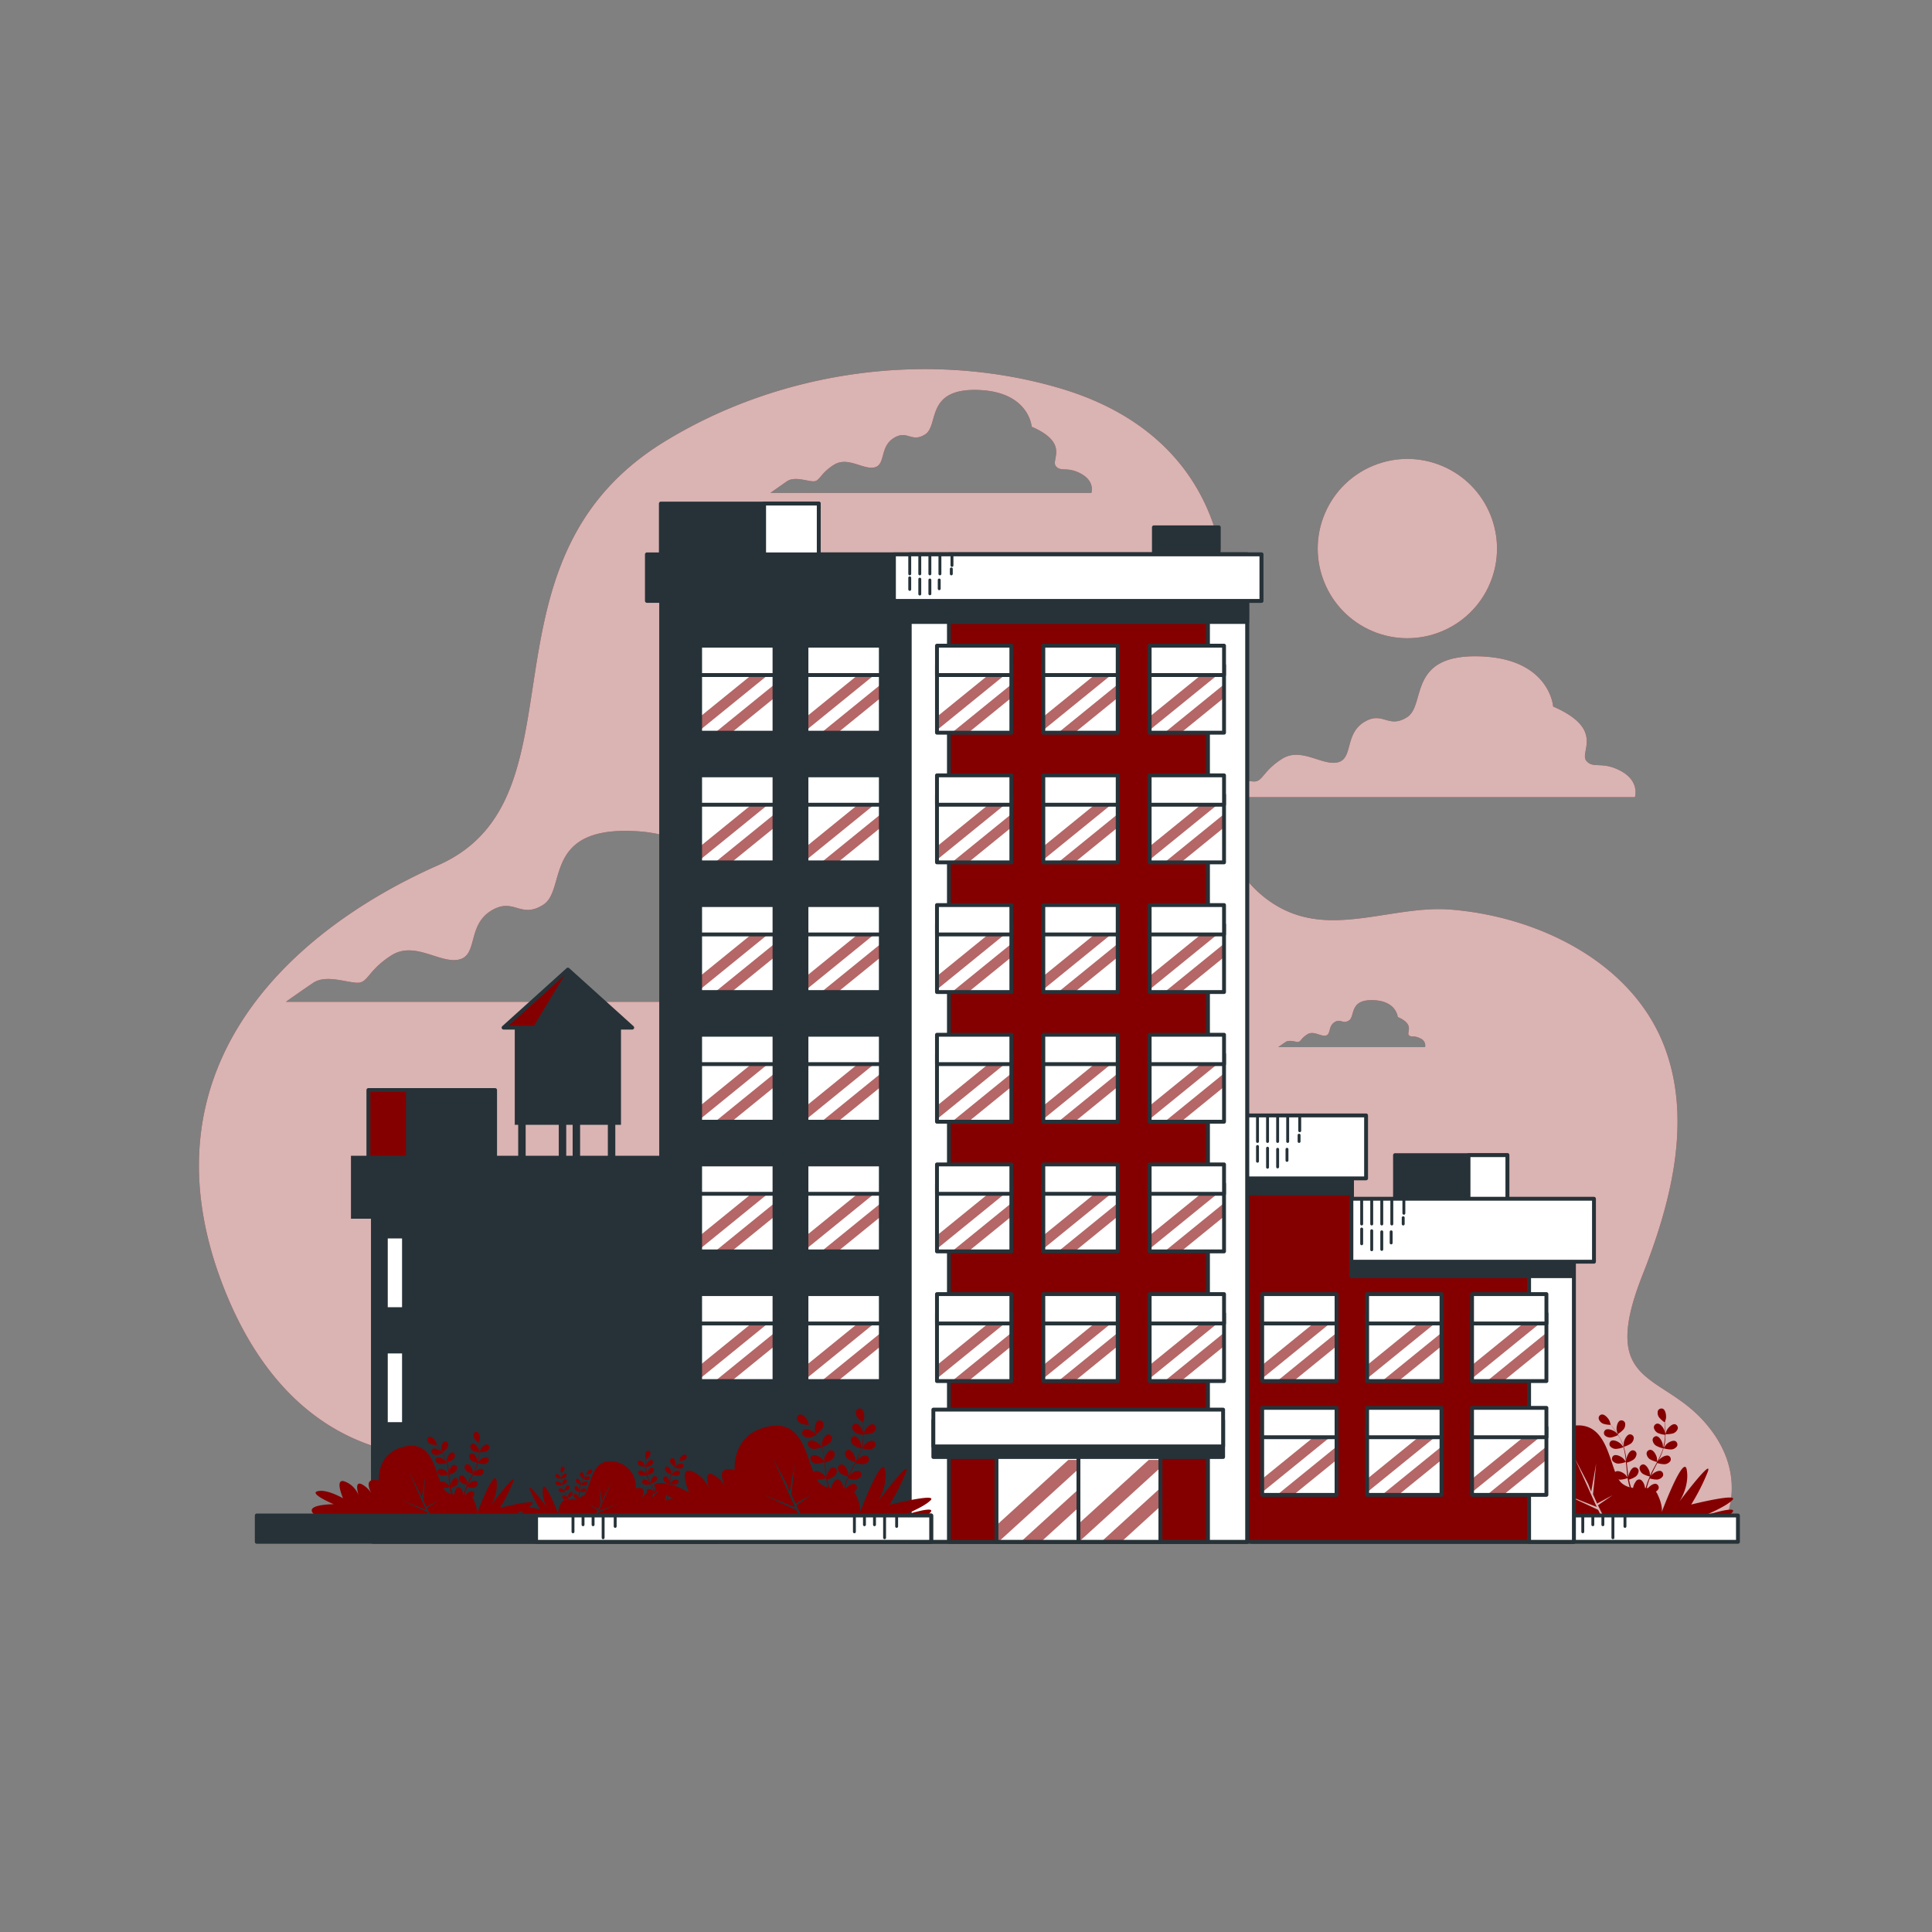 <svg xmlns="http://www.w3.org/2000/svg" xmlns:xlink="http://www.w3.org/1999/xlink" viewBox="0 0 500 500"><rect x="0" y="0" width="500" height="500" fill="#808080" stroke="none"/><defs><clipPath id="freepik--clip-path--inject-1--inject-12"><rect x="326.65" y="339.94" width="19.25" height="17.48" style="fill:#fff;stroke:#263238;stroke-linecap:round;stroke-linejoin:round"></rect></clipPath><clipPath id="freepik--clip-path-2--inject-1--inject-12"><rect x="353.81" y="339.94" width="19.25" height="17.48" style="fill:#fff;stroke:#263238;stroke-linecap:round;stroke-linejoin:round"></rect></clipPath><clipPath id="freepik--clip-path-3--inject-1--inject-12"><rect x="380.96" y="339.94" width="19.25" height="17.48" style="fill:#fff;stroke:#263238;stroke-linecap:round;stroke-linejoin:round"></rect></clipPath><clipPath id="freepik--clip-path-4--inject-1--inject-12"><rect x="326.65" y="369.39" width="19.25" height="17.48" style="fill:#fff;stroke:#263238;stroke-linecap:round;stroke-linejoin:round"></rect></clipPath><clipPath id="freepik--clip-path-5--inject-1--inject-12"><rect x="353.81" y="369.39" width="19.25" height="17.48" style="fill:#fff;stroke:#263238;stroke-linecap:round;stroke-linejoin:round"></rect></clipPath><clipPath id="freepik--clip-path-6--inject-1--inject-12"><rect x="380.96" y="369.39" width="19.25" height="17.48" style="fill:#fff;stroke:#263238;stroke-linecap:round;stroke-linejoin:round"></rect></clipPath><clipPath id="freepik--clip-path-7--inject-1--inject-12"><rect x="257.89" y="367.61" width="42.42" height="31.41" style="fill:#fff;stroke:#263238;stroke-linecap:round;stroke-linejoin:round"></rect></clipPath><clipPath id="freepik--clip-path-8--inject-1--inject-12"><rect x="279.1" y="367.61" width="21.21" height="31.41" style="fill:#fff;stroke:#263238;stroke-linecap:round;stroke-linejoin:round"></rect></clipPath><clipPath id="freepik--clip-path-9--inject-1--inject-12"><rect x="181.19" y="172.14" width="19.25" height="17.48" style="fill:#fff;stroke:#263238;stroke-linecap:round;stroke-linejoin:round"></rect></clipPath><clipPath id="freepik--clip-path-10--inject-1--inject-12"><rect x="208.71" y="172.14" width="19.25" height="17.48" style="fill:#fff;stroke:#263238;stroke-linecap:round;stroke-linejoin:round"></rect></clipPath><clipPath id="freepik--clip-path-11--inject-1--inject-12"><rect x="181.19" y="205.7" width="19.25" height="17.48" style="fill:#fff;stroke:#263238;stroke-linecap:round;stroke-linejoin:round"></rect></clipPath><clipPath id="freepik--clip-path-12--inject-1--inject-12"><rect x="208.71" y="205.7" width="19.25" height="17.48" style="fill:#fff;stroke:#263238;stroke-linecap:round;stroke-linejoin:round"></rect></clipPath><clipPath id="freepik--clip-path-13--inject-1--inject-12"><rect x="181.19" y="239.26" width="19.25" height="17.48" style="fill:#fff;stroke:#263238;stroke-linecap:round;stroke-linejoin:round"></rect></clipPath><clipPath id="freepik--clip-path-14--inject-1--inject-12"><rect x="208.71" y="239.26" width="19.25" height="17.48" style="fill:#fff;stroke:#263238;stroke-linecap:round;stroke-linejoin:round"></rect></clipPath><clipPath id="freepik--clip-path-15--inject-1--inject-12"><rect x="181.19" y="272.82" width="19.25" height="17.48" style="fill:#fff;stroke:#263238;stroke-linecap:round;stroke-linejoin:round"></rect></clipPath><clipPath id="freepik--clip-path-16--inject-1--inject-12"><rect x="208.71" y="272.82" width="19.25" height="17.48" style="fill:#fff;stroke:#263238;stroke-linecap:round;stroke-linejoin:round"></rect></clipPath><clipPath id="freepik--clip-path-17--inject-1--inject-12"><rect x="181.19" y="306.38" width="19.25" height="17.48" style="fill:#fff;stroke:#263238;stroke-linecap:round;stroke-linejoin:round"></rect></clipPath><clipPath id="freepik--clip-path-18--inject-1--inject-12"><rect x="208.71" y="306.38" width="19.25" height="17.48" style="fill:#fff;stroke:#263238;stroke-linecap:round;stroke-linejoin:round"></rect></clipPath><clipPath id="freepik--clip-path-19--inject-1--inject-12"><rect x="181.19" y="339.94" width="19.25" height="17.48" style="fill:#fff;stroke:#263238;stroke-linecap:round;stroke-linejoin:round"></rect></clipPath><clipPath id="freepik--clip-path-20--inject-1--inject-12"><rect x="208.71" y="339.94" width="19.25" height="17.48" style="fill:#fff;stroke:#263238;stroke-linecap:round;stroke-linejoin:round"></rect></clipPath><clipPath id="freepik--clip-path-21--inject-1--inject-12"><rect x="242.49" y="172.14" width="19.25" height="17.48" style="fill:#fff;stroke:#263238;stroke-linecap:round;stroke-linejoin:round"></rect></clipPath><clipPath id="freepik--clip-path-22--inject-1--inject-12"><rect x="270.01" y="172.14" width="19.25" height="17.48" style="fill:#fff;stroke:#263238;stroke-linecap:round;stroke-linejoin:round"></rect></clipPath><clipPath id="freepik--clip-path-23--inject-1--inject-12"><rect x="297.53" y="172.14" width="19.25" height="17.48" style="fill:#fff;stroke:#263238;stroke-linecap:round;stroke-linejoin:round"></rect></clipPath><clipPath id="freepik--clip-path-24--inject-1--inject-12"><rect x="242.49" y="205.7" width="19.25" height="17.48" style="fill:#fff;stroke:#263238;stroke-linecap:round;stroke-linejoin:round"></rect></clipPath><clipPath id="freepik--clip-path-25--inject-1--inject-12"><rect x="270.01" y="205.7" width="19.25" height="17.48" style="fill:#fff;stroke:#263238;stroke-linecap:round;stroke-linejoin:round"></rect></clipPath><clipPath id="freepik--clip-path-26--inject-1--inject-12"><rect x="297.53" y="205.7" width="19.25" height="17.48" style="fill:#fff;stroke:#263238;stroke-linecap:round;stroke-linejoin:round"></rect></clipPath><clipPath id="freepik--clip-path-27--inject-1--inject-12"><rect x="242.49" y="239.26" width="19.25" height="17.48" style="fill:#fff;stroke:#263238;stroke-linecap:round;stroke-linejoin:round"></rect></clipPath><clipPath id="freepik--clip-path-28--inject-1--inject-12"><rect x="270.01" y="239.26" width="19.25" height="17.48" style="fill:#fff;stroke:#263238;stroke-linecap:round;stroke-linejoin:round"></rect></clipPath><clipPath id="freepik--clip-path-29--inject-1--inject-12"><rect x="297.53" y="239.26" width="19.25" height="17.48" style="fill:#fff;stroke:#263238;stroke-linecap:round;stroke-linejoin:round"></rect></clipPath><clipPath id="freepik--clip-path-30--inject-1--inject-12"><rect x="242.49" y="272.82" width="19.25" height="17.48" style="fill:#fff;stroke:#263238;stroke-linecap:round;stroke-linejoin:round"></rect></clipPath><clipPath id="freepik--clip-path-31--inject-1--inject-12"><rect x="270.01" y="272.82" width="19.25" height="17.48" style="fill:#fff;stroke:#263238;stroke-linecap:round;stroke-linejoin:round"></rect></clipPath><clipPath id="freepik--clip-path-32--inject-1--inject-12"><rect x="297.53" y="272.82" width="19.25" height="17.48" style="fill:#fff;stroke:#263238;stroke-linecap:round;stroke-linejoin:round"></rect></clipPath><clipPath id="freepik--clip-path-33--inject-1--inject-12"><rect x="242.49" y="306.38" width="19.25" height="17.48" style="fill:#fff;stroke:#263238;stroke-linecap:round;stroke-linejoin:round"></rect></clipPath><clipPath id="freepik--clip-path-34--inject-1--inject-12"><rect x="270.01" y="306.38" width="19.25" height="17.48" style="fill:#fff;stroke:#263238;stroke-linecap:round;stroke-linejoin:round"></rect></clipPath><clipPath id="freepik--clip-path-35--inject-1--inject-12"><rect x="297.53" y="306.38" width="19.25" height="17.48" style="fill:#fff;stroke:#263238;stroke-linecap:round;stroke-linejoin:round"></rect></clipPath><clipPath id="freepik--clip-path-36--inject-1--inject-12"><rect x="242.49" y="339.94" width="19.25" height="17.48" style="fill:#fff;stroke:#263238;stroke-linecap:round;stroke-linejoin:round"></rect></clipPath><clipPath id="freepik--clip-path-37--inject-1--inject-12"><rect x="270.01" y="339.94" width="19.25" height="17.48" style="fill:#fff;stroke:#263238;stroke-linecap:round;stroke-linejoin:round"></rect></clipPath><clipPath id="freepik--clip-path-38--inject-1--inject-12"><rect x="297.53" y="339.94" width="19.25" height="17.48" style="fill:#fff;stroke:#263238;stroke-linecap:round;stroke-linejoin:round"></rect></clipPath></defs><g id="freepik--background-simple--inject-1--inject-12"><path d="M441.11,368c-11.43-13-27.44-9.15-16-38.11,7.09-17.95,12.76-39.14,6-58.06-8.06-22.65-32.94-34.62-55.62-36.43-12.25-1-25.24,4.57-37.11,2.1-14.42-3-22.95-17.35-24.63-31.11a.28.28,0,0,0,0-.09H423.11s1.35-4.05-3.6-6.75-7.2-.45-9-2.7,4.95-8.1-8.55-14c0,0-.9-12.6-19.35-13s-13.5,12.6-18.45,15.75-6.3-1.8-11.25,1.35-2.7,9.45-6.75,10.35-9.45-4.05-14.39-.9-4.95,5.85-7.2,5.85-6.75-1.8-9.45,0c-.54.35-1.09.73-1.63,1.1-.81-11.49,1.52-23,3.08-34.5,4.5-33-9.27-58.62-42.23-68.36-33.87-10-72.26-4.62-102.25,13.73C121,145.42,153,206.39,113.41,223.91s-77.2,53.5-55.63,109c21.34,54.87,66.34,42.95,66.34,42.95l1.49,16.94H446.68S452.54,380.9,441.11,368Zm-229-108.74H74s3.82-2.73,7.09-4.92,8.74,0,11.46,0,2.73-3.27,8.74-7.09,12.55,2.18,17.47,1.09,2.18-8.73,8.19-12.55,7.64,2.18,13.64-1.64,0-19.65,22.38-19.11,23.48,15.83,23.48,15.83c16.37,7.1,8.18,14.2,10.37,16.92s4.91,0,10.91,3.28S212.12,259.21,212.12,259.21Zm70.33-131.69H199.38s2.3-1.64,4.27-3,5.25,0,6.89,0,1.65-2,5.26-4.27,7.55,1.32,10.5.66,1.32-5.25,4.93-7.55,4.6,1.31,8.21-1,0-11.82,13.46-11.49S267,110.44,267,110.44c9.85,4.27,4.93,8.54,6.24,10.18s2.95,0,6.57,2S282.45,127.52,282.45,127.52ZM368.8,271h-38s1.05-.75,1.95-1.35,2.4,0,3.15,0,.75-.9,2.41-1.95,3.45.6,4.8.3.6-2.4,2.25-3.45,2.1.6,3.75-.45,0-5.41,6.16-5.26,6.46,4.36,6.46,4.36c4.5,1.95,2.25,3.9,2.85,4.65s1.35,0,3,.9A1.94,1.94,0,0,1,368.8,271Z" style="fill:#840000"></path><circle cx="364.23" cy="141.97" r="23.2" transform="translate(91.86 422.39) rotate(-67.13)" style="fill:#840000"></circle><g style="opacity:0.7"><path d="M441.11,368c-11.43-13-27.44-9.15-16-38.11,7.09-17.95,12.76-39.14,6-58.06-8.06-22.65-32.94-34.62-55.62-36.43-12.25-1-25.24,4.57-37.11,2.1-14.42-3-22.95-17.35-24.63-31.11a.28.28,0,0,0,0-.09H423.11s1.35-4.05-3.6-6.75-7.2-.45-9-2.7,4.95-8.1-8.55-14c0,0-.9-12.6-19.35-13s-13.5,12.6-18.45,15.75-6.3-1.8-11.25,1.35-2.7,9.45-6.75,10.35-9.45-4.05-14.39-.9-4.95,5.85-7.2,5.85-6.75-1.8-9.45,0c-.54.35-1.09.73-1.63,1.1-.81-11.49,1.52-23,3.08-34.5,4.5-33-9.27-58.62-42.23-68.36-33.87-10-72.26-4.62-102.25,13.73C121,145.42,153,206.39,113.41,223.91s-77.2,53.5-55.63,109c21.34,54.87,66.34,42.95,66.34,42.95l1.49,16.94H446.68S452.54,380.9,441.11,368Zm-229-108.74H74s3.82-2.73,7.09-4.92,8.74,0,11.46,0,2.73-3.27,8.74-7.09,12.55,2.18,17.47,1.09,2.18-8.73,8.19-12.55,7.64,2.18,13.64-1.64,0-19.65,22.38-19.11,23.48,15.83,23.48,15.83c16.37,7.1,8.18,14.2,10.37,16.92s4.91,0,10.91,3.28S212.12,259.21,212.12,259.21Zm70.33-131.69H199.38s2.3-1.64,4.27-3,5.25,0,6.89,0,1.65-2,5.26-4.27,7.55,1.32,10.5.66,1.32-5.25,4.93-7.55,4.6,1.31,8.21-1,0-11.82,13.46-11.49S267,110.44,267,110.44c9.85,4.27,4.93,8.54,6.24,10.18s2.95,0,6.57,2S282.45,127.52,282.45,127.52ZM368.8,271h-38s1.05-.75,1.95-1.35,2.4,0,3.15,0,.75-.9,2.41-1.95,3.45.6,4.8.3.6-2.4,2.25-3.45,2.1.6,3.75-.45,0-5.41,6.16-5.26,6.46,4.36,6.46,4.36c4.5,1.95,2.25,3.9,2.85,4.65s1.35,0,3,.9A1.94,1.94,0,0,1,368.8,271Z" style="fill:#fff"></path><circle cx="364.23" cy="141.97" r="23.2" transform="translate(91.86 422.39) rotate(-67.13)" style="fill:#fff"></circle></g></g><g id="freepik--Plants--inject-1--inject-12"><path d="M339,392.57s8.36-2.76,6-.62a11.18,11.18,0,0,1-1,.83H319.22l-.75-1.51-.18-.36-.3-.61,3-2L317.82,390l-.83-1.87.64-6.29-1,5.73L316,386l-2.77-5.3,4.5,10-6.44-2.56L318,391.2l.78,1.58h-26.7c-1.46-.16-3.51-.58-3.88-1.75-.6-1.83,5.67-1.83,5.67-1.83s-6.57-2.76-4.18-3.37,6.57,1.83,6.57,1.83-2.39-5.51.59-4.29a6.15,6.15,0,0,1,3.44,3.52c-.32-1.08-.92-3.63.74-2.9a6.25,6.25,0,0,1,2.52,2.32c-.8-1.64-1.5-4.08,2-3.24,0,0-.73-7.52,7.16-8.89s7.47,9.5,10.15,11.65,6-.31,7.17,2.14.89,3.68.89,3.68,4.48-11.95,5.08-8.58a9.78,9.78,0,0,1-1.5,6.43s7.17-9.5,5.68-5.82a42.92,42.92,0,0,1-3.29,6.44s9.85-2.46,8.36-.92S339,392.57,339,392.57Z" style="fill:#840000"></path><path d="M327.11,390.84c.07-.55.17-1.34.35-2.28.05-.27.1-.55.17-.85a5.09,5.09,0,0,0,1.55,0,1.6,1.6,0,0,0,1-.8.76.76,0,0,0-.48-1c-.61-.16-1.48.58-1.79,1.06,0,0-.21.41-.3.61,0-.18.08-.35.12-.54s.13-.54.19-.81.09-.28.13-.42.09-.27.13-.42l.24-.61a5.2,5.2,0,0,0,1.46.23,1.57,1.57,0,0,0,1.15-.64.75.75,0,0,0-.32-1.07c-.58-.25-1.55.35-1.93.78l-.16.23.27-.6c.27-.57.57-1.13.86-1.7l.18-.36a4.73,4.73,0,0,0,1.49.24,1.55,1.55,0,0,0,1.16-.63.75.75,0,0,0-.33-1.07c-.58-.25-1.55.35-1.92.77,0,0-.1.13-.19.27.16-.32.31-.63.44-.94a12.43,12.43,0,0,0,.62-1.66,5.22,5.22,0,0,0,1.54.25,1.53,1.53,0,0,0,1.15-.63.75.75,0,0,0-.32-1.07c-.58-.25-1.55.35-1.93.77l-.42.61h0a11,11,0,0,0,.3-1.71,14.06,14.06,0,0,0,.05-1.56c0-.48-.05-.92-.08-1.3,0-.21,0-.41-.07-.58h0s.23-.73.24-.77c.1-.56,0-1.69-.6-2a.76.76,0,0,0-1,.42,1.57,1.57,0,0,0,.23,1.29,4.85,4.85,0,0,0,1.13,1c0,.19,0,.39.06.61,0,.39.05.83.05,1.3,0,.13,0,.27,0,.4,0-.22-.1-.53-.11-.56-.17-.54-.82-1.48-1.45-1.48a.74.74,0,0,0-.73.84,1.6,1.6,0,0,0,.8,1.05,4.88,4.88,0,0,0,1.48.38c0,.3,0,.6-.06.91a9.55,9.55,0,0,1-.34,1.69l0,.09c0-.11-.05-.74-.06-.79-.11-.55-.65-1.56-1.28-1.63a.74.74,0,0,0-.81.76,1.55,1.55,0,0,0,.67,1.13,5.31,5.31,0,0,0,1.47.55,13.12,13.12,0,0,1-.63,1.59c-.18.39-.38.77-.58,1.15,0-.15-.05-.74-.06-.78-.11-.55-.65-1.56-1.27-1.63a.75.75,0,0,0-.82.76,1.54,1.54,0,0,0,.68,1.12,4.94,4.94,0,0,0,1.46.56c-.1.17-.19.34-.28.51-.3.57-.61,1.13-.9,1.69-.09.2-.18.39-.28.59,0-.22,0-.63-.05-.67-.11-.55-.65-1.56-1.28-1.63a.74.74,0,0,0-.81.76,1.53,1.53,0,0,0,.68,1.13,5,5,0,0,0,1.4.54c-.15.33-.29.66-.41,1-.05.15-.11.29-.15.43l-.13.42c-.08.29-.16.55-.22.82s-.07.27-.1.4c0-.23,0-.59,0-.62,0-.57-.4-1.64-1-1.81a.74.74,0,0,0-.92.63,1.55,1.55,0,0,0,.5,1.22,5.57,5.57,0,0,0,1.35.76c-.08.32-.15.64-.21.94-.2.94-.32,1.74-.4,2.29s-.12.88-.12.88h0a.22.22,0,0,0,.2.24.22.22,0,0,0,.24-.2S327,391.39,327.11,390.84Z" style="fill:#840000"></path><path d="M331.62,375.84a5.56,5.56,0,0,0,1.57-.16,1.56,1.56,0,0,0,.94-.92.74.74,0,0,0-.59-.94c-.63-.09-1.41.74-1.65,1.25C331.87,375.12,331.61,375.84,331.62,375.84Z" style="fill:#840000"></path><path d="M326.46,390.83c-.25-.49-.59-1.21-1-2.09-.11-.25-.22-.52-.33-.8a5.26,5.26,0,0,0,1.3-.84,1.58,1.58,0,0,0,.43-1.25.75.75,0,0,0-1-.57c-.6.2-.91,1.3-.9,1.86,0,0,0,.47.08.68-.06-.17-.13-.33-.2-.51s-.19-.52-.28-.79l-.13-.41c-.05-.14-.08-.28-.12-.43s-.09-.42-.14-.64a4.79,4.79,0,0,0,1.34-.61,1.59,1.59,0,0,0,.62-1.17.75.75,0,0,0-.86-.71c-.63.11-1.1,1.14-1.18,1.7,0,0,0,.14,0,.28,0-.21-.08-.42-.11-.64-.08-.62-.15-1.26-.22-1.89,0-.14,0-.27-.05-.4a5.1,5.1,0,0,0,1.39-.62,1.62,1.62,0,0,0,.61-1.17.75.75,0,0,0-.86-.71c-.63.11-1.1,1.14-1.18,1.7,0,0,0,.17,0,.33,0-.35-.09-.69-.15-1a13.47,13.47,0,0,0-.4-1.72,5.27,5.27,0,0,0,1.42-.64,1.53,1.53,0,0,0,.61-1.17.75.75,0,0,0-.86-.71c-.62.11-1.1,1.15-1.17,1.71,0,0,0,.56,0,.74v0a9.53,9.53,0,0,0-.69-1.59,13.14,13.14,0,0,0-.81-1.32c-.27-.4-.55-.74-.79-1.05l-.38-.45h0s-.21-.73-.23-.78c-.23-.51-1-1.38-1.6-1.32a.75.75,0,0,0-.63.92,1.58,1.58,0,0,0,.9,1,5,5,0,0,0,1.51.22l.38.48c.24.31.5.66.76,1.06.07.1.14.22.21.33l-.4-.4c-.44-.36-1.5-.79-2-.44a.75.75,0,0,0-.14,1.1,1.58,1.58,0,0,0,1.25.44,5.16,5.16,0,0,0,1.45-.5c.15.25.3.51.44.8a9,9,0,0,1,.65,1.58.44.44,0,0,1,0,.1c-.06-.09-.45-.59-.48-.62-.4-.4-1.4-.95-2-.66a.75.75,0,0,0-.26,1.08,1.55,1.55,0,0,0,1.19.57,5,5,0,0,0,1.53-.35,12.81,12.81,0,0,1,.35,1.68c.06.42.11.84.15,1.27l-.48-.61c-.4-.41-1.4-1-2-.66a.75.75,0,0,0-.27,1.08,1.56,1.56,0,0,0,1.19.57,5.06,5.06,0,0,0,1.52-.34l.06.58c.06.63.11,1.27.18,1.9l.09.65c-.13-.18-.39-.5-.41-.53-.4-.4-1.4-.94-2-.66a.77.77,0,0,0-.26,1.09,1.57,1.57,0,0,0,1.19.56,4.78,4.78,0,0,0,1.47-.32c.06.35.12.71.2,1.05,0,.15.07.3.11.44l.12.42q.14.42.27.81c0,.13.1.25.14.38-.11-.2-.29-.52-.31-.54-.33-.46-1.24-1.15-1.84-.95a.75.75,0,0,0-.42,1,1.57,1.57,0,0,0,1.09.74,4.85,4.85,0,0,0,1.55-.11c.11.32.23.62.34.9.36.9.69,1.63.93,2.14s.39.8.39.8h0a.22.22,0,0,0,.39-.21S326.71,391.33,326.46,390.83Z" style="fill:#840000"></path><path d="M322,375.83a5.15,5.15,0,0,0,1.22-1,1.55,1.55,0,0,0,.28-1.28.74.74,0,0,0-1-.46c-.58.27-.76,1.39-.69,2C321.76,375.09,321.94,375.84,322,375.83Z" style="fill:#840000"></path><path d="M440.34,392.51S451,389,448,391.73c-.53.47-.94.8-1.28,1H415.16l-1-1.92-.23-.47-.38-.78,3.78-2.6-4,2.16-1.06-2.39.82-8-1.29,7.32-.78-2-3.53-6.76,5.74,12.71-8.22-3.27,8.57,4,1,2H380.54c-1.85-.2-4.47-.74-5-2.23-.76-2.34,7.24-2.34,7.24-2.34s-8.38-3.52-5.33-4.3,8.38,2.34,8.38,2.34-3.05-7,.76-5.47a7.77,7.77,0,0,1,4.38,4.48c-.4-1.38-1.17-4.63,1-3.7a8.1,8.1,0,0,1,3.21,3c-1-2.09-1.91-5.2,2.5-4.13,0,0-.93-9.59,9.14-11.34s9.53,12.12,12.95,14.86,7.62-.4,9.15,2.73,1.14,4.69,1.14,4.69,5.71-15.24,6.47-10.94-1.9,8.21-1.9,8.21,9.14-12.12,7.24-7.43a54.78,54.78,0,0,1-4.19,8.21s12.57-3.13,10.66-1.17S440.34,392.51,440.34,392.51Z" style="fill:#840000"></path><path d="M425.23,390.3c.09-.7.23-1.71.45-2.9.06-.35.13-.71.21-1.09a6.61,6.61,0,0,0,2,0,2,2,0,0,0,1.33-1,1,1,0,0,0-.61-1.28c-.78-.21-1.89.74-2.28,1.34,0,0-.27.53-.39.79l.15-.69c.08-.33.17-.69.25-1,.06-.18.11-.36.16-.54s.12-.35.17-.53.2-.53.31-.79a6,6,0,0,0,1.86.3,2,2,0,0,0,1.47-.82,1,1,0,0,0-.41-1.36c-.74-.32-2,.45-2.46,1l-.21.29c.11-.25.22-.51.35-.76.34-.72.72-1.45,1.09-2.17.08-.15.15-.31.23-.46a6.56,6.56,0,0,0,1.91.31,2,2,0,0,0,1.47-.81,1,1,0,0,0-.41-1.36c-.74-.32-2,.44-2.46,1l-.24.34q.3-.6.57-1.2a16.37,16.37,0,0,0,.78-2.11,6.78,6.78,0,0,0,2,.32,2,2,0,0,0,1.47-.81,1,1,0,0,0-.42-1.36c-.74-.32-2,.44-2.45,1l-.54.78v0a12.47,12.47,0,0,0,.38-2.18,17,17,0,0,0,.07-2c0-.62-.06-1.18-.11-1.67,0-.27-.05-.51-.08-.74h0s.29-.93.3-1c.13-.72-.05-2.16-.76-2.54a1,1,0,0,0-1.32.53,2,2,0,0,0,.29,1.66,6.36,6.36,0,0,0,1.44,1.3c0,.24.05.49.07.77,0,.5.07,1.06.07,1.67,0,.16,0,.34,0,.51-.05-.29-.13-.68-.14-.72-.21-.69-1-1.89-1.84-1.9a1,1,0,0,0-.93,1.08,2,2,0,0,0,1,1.34,6.36,6.36,0,0,0,1.89.49c0,.38,0,.76-.09,1.16a11.53,11.53,0,0,1-.43,2.15s0,.08,0,.12c0-.15-.06-.95-.08-1-.14-.7-.82-2-1.62-2.08a1,1,0,0,0-1,1,2,2,0,0,0,.86,1.44,6.78,6.78,0,0,0,1.87.71,17.77,17.77,0,0,1-.8,2c-.23.49-.48,1-.74,1.46,0-.2-.07-.94-.08-1-.14-.7-.82-2-1.62-2.08a1,1,0,0,0-1.05,1,2,2,0,0,0,.87,1.44,6.93,6.93,0,0,0,1.86.71l-.35.66c-.39.71-.78,1.43-1.15,2.15-.12.25-.24.5-.35.75,0-.29-.07-.81-.07-.85-.14-.71-.83-2-1.63-2.09a1,1,0,0,0-1,1,2,2,0,0,0,.86,1.45,6.25,6.25,0,0,0,1.8.68c-.19.42-.37.84-.53,1.26-.07.18-.14.37-.19.55s-.12.35-.17.53c-.1.37-.2.71-.28,1.05,0,.18-.08.34-.12.51,0-.29.05-.76.05-.8,0-.72-.51-2.09-1.29-2.31a1,1,0,0,0-1.18.8,2,2,0,0,0,.64,1.56,6.82,6.82,0,0,0,1.72,1c-.09.41-.19.82-.26,1.2-.25,1.2-.41,2.21-.52,2.92s-.14,1.12-.14,1.12h0a.29.29,0,0,0,.26.31.28.28,0,0,0,.31-.26S425.14,391,425.23,390.3Z" style="fill:#840000"></path><path d="M431,371.17a6.84,6.84,0,0,0,2-.21,2,2,0,0,0,1.2-1.17,1,1,0,0,0-.75-1.21c-.8-.11-1.8,1-2.11,1.6C431.3,370.24,431,371.16,431,371.17Z" style="fill:#840000"></path><path d="M424.41,390.3c-.32-.64-.76-1.55-1.23-2.68q-.21-.48-.42-1a6.74,6.74,0,0,0,1.66-1.07,2,2,0,0,0,.54-1.59,1,1,0,0,0-1.22-.73c-.76.26-1.16,1.66-1.15,2.38,0,0,.07.59.11.86-.09-.21-.17-.42-.26-.65s-.24-.67-.36-1-.11-.36-.16-.53a5.44,5.44,0,0,1-.15-.54c-.07-.27-.12-.55-.18-.83a6.26,6.26,0,0,0,1.71-.78,2,2,0,0,0,.78-1.49,1,1,0,0,0-1.1-.91c-.79.14-1.4,1.47-1.5,2.18,0,0,0,.18,0,.36-.05-.28-.1-.55-.14-.83-.1-.79-.19-1.6-.28-2.41l-.06-.51a6.12,6.12,0,0,0,1.76-.79,2,2,0,0,0,.78-1.49,1,1,0,0,0-1.09-.91c-.8.14-1.41,1.46-1.51,2.18,0,0,0,.21,0,.41-.06-.44-.12-.88-.19-1.31a18.6,18.6,0,0,0-.51-2.2,6.56,6.56,0,0,0,1.81-.81,2,2,0,0,0,.78-1.49,1,1,0,0,0-1.09-.91c-.8.14-1.41,1.47-1.51,2.18,0,.05,0,.71,0,.95v0a13,13,0,0,0-.89-2,16.23,16.23,0,0,0-1-1.68c-.34-.51-.69-.95-1-1.34l-.48-.57h0s-.28-.94-.3-1c-.29-.66-1.23-1.76-2-1.68a.93.93,0,0,0-.8,1.16,2,2,0,0,0,1.15,1.23,6.44,6.44,0,0,0,1.92.29c.15.18.32.38.49.6.3.4.64.84,1,1.36.09.13.18.28.27.43-.2-.22-.48-.5-.51-.53-.56-.45-1.91-1-2.59-.56a1,1,0,0,0-.18,1.41,2,2,0,0,0,1.59.56,6.6,6.6,0,0,0,1.85-.63c.19.32.39.65.57,1a12,12,0,0,1,.82,2s0,.08,0,.12c-.09-.12-.58-.75-.62-.79-.51-.52-1.79-1.21-2.51-.85a1,1,0,0,0-.33,1.39,2,2,0,0,0,1.51.72,6.63,6.63,0,0,0,1.95-.44,15.89,15.89,0,0,1,.45,2.14c.08.53.14,1.07.19,1.62-.11-.16-.57-.75-.61-.78-.51-.52-1.79-1.21-2.51-.85a1,1,0,0,0-.33,1.39,2,2,0,0,0,1.52.72,6.56,6.56,0,0,0,1.94-.44c0,.25,0,.5.07.75.07.81.14,1.62.23,2.43,0,.27.07.54.12.82l-.53-.67c-.51-.51-1.79-1.21-2.51-.84a1,1,0,0,0-.33,1.38,2,2,0,0,0,1.51.73,6.46,6.46,0,0,0,1.88-.42c.07.45.15.9.25,1.34.05.19.09.38.14.56l.16.54c.12.36.23.7.35,1,0,.17.11.33.17.49-.14-.26-.37-.66-.39-.69-.42-.59-1.59-1.47-2.35-1.22a1,1,0,0,0-.54,1.32,2,2,0,0,0,1.39.95,6.71,6.71,0,0,0,2-.14l.44,1.15c.46,1.14.88,2.07,1.19,2.72s.49,1,.49,1h0a.29.29,0,0,0,.38.11.3.3,0,0,0,.12-.39S424.72,390.93,424.41,390.3Z" style="fill:#840000"></path><path d="M418.65,371.16a7.2,7.2,0,0,0,1.56-1.28,2,2,0,0,0,.35-1.64,1,1,0,0,0-1.29-.59c-.73.35-1,1.78-.88,2.5C418.4,370.21,418.64,371.16,418.65,371.16Z" style="fill:#840000"></path><path d="M345.64,392.61s-6.59-2.15-4.71-.47c.33.28.59.49.8.64h19.49l.59-1.17.14-.29.24-.48-2.34-1.59,2.47,1.32.65-1.46-.5-4.91.8,4.48.48-1.2,2.18-4.14-3.55,7.78,5.08-2-5.29,2.43-.62,1.23h21.08c1.15-.12,2.76-.45,3.06-1.36.47-1.44-4.47-1.44-4.47-1.44s5.18-2.15,3.29-2.63-5.18,1.44-5.18,1.44,1.89-4.31-.47-3.35a4.79,4.79,0,0,0-2.71,2.74c.25-.84.72-2.83-.59-2.26a5.08,5.08,0,0,0-2,1.81c.63-1.28,1.19-3.18-1.54-2.53a6.44,6.44,0,0,0-5.66-6.94c-6.22-1.07-5.89,7.42-8,9.09s-4.71-.24-5.65,1.68a4.78,4.78,0,0,0-.71,2.87s-3.53-9.33-4-6.7a7.56,7.56,0,0,0,1.18,5s-5.66-7.41-4.48-4.54a33.16,33.16,0,0,0,2.59,5s-7.77-1.91-6.59-.72S345.64,392.61,345.64,392.61Z" style="fill:#840000"></path><path d="M378.09,391.27c0-.43-.14-1-.27-1.78,0-.21-.09-.44-.14-.67a3.92,3.92,0,0,1-1.22,0,1.23,1.23,0,0,1-.82-.63.57.57,0,0,1,.38-.78c.48-.13,1.16.45,1.4.82a5.14,5.14,0,0,1,.24.48l-.09-.42-.15-.63-.1-.33c0-.11-.07-.22-.11-.33s-.12-.32-.19-.48a3.91,3.91,0,0,1-1.15.18,1.22,1.22,0,0,1-.91-.5.58.58,0,0,1,.26-.83c.46-.2,1.22.27,1.52.6l.13.18c-.07-.15-.14-.31-.22-.46-.21-.44-.44-.89-.67-1.33l-.15-.28a4.09,4.09,0,0,1-1.18.19,1.25,1.25,0,0,1-.91-.5A.59.59,0,0,1,374,383c.46-.2,1.22.27,1.52.6,0,0,.07.11.15.21-.13-.24-.24-.49-.35-.73a9.83,9.83,0,0,1-.49-1.3,4.08,4.08,0,0,1-1.21.2,1.2,1.2,0,0,1-.91-.5.58.58,0,0,1,.25-.83c.46-.2,1.23.27,1.52.6l.33.48h0a7.43,7.43,0,0,1-.24-1.34c0-.43,0-.83,0-1.21s0-.72.06-1l.06-.45h0s-.18-.57-.19-.61c-.07-.43,0-1.31.48-1.54a.58.58,0,0,1,.81.32,1.21,1.21,0,0,1-.17,1,4,4,0,0,1-.9.8c0,.14,0,.3,0,.47s-.05.65,0,1v.31c0-.17.08-.42.09-.44.14-.42.65-1.15,1.14-1.16a.59.59,0,0,1,.58.66,1.24,1.24,0,0,1-.63.82,4,4,0,0,1-1.17.3c0,.23,0,.47,0,.71a7.37,7.37,0,0,0,.27,1.32.25.25,0,0,0,0,.07c0-.09,0-.58.05-.62.09-.43.51-1.21,1-1.27a.59.59,0,0,1,.64.59,1.2,1.2,0,0,1-.53.88,4.27,4.27,0,0,1-1.16.44,9.19,9.19,0,0,0,.5,1.24c.14.3.29.59.45.89,0-.12,0-.57.05-.61.09-.43.51-1.21,1-1.27a.59.59,0,0,1,.64.59,1.2,1.2,0,0,1-.53.88,3.94,3.94,0,0,1-1.16.43l.22.41c.24.44.48.88.71,1.32.08.15.15.3.22.45,0-.17,0-.49,0-.51.09-.44.52-1.22,1-1.28a.58.58,0,0,1,.64.59,1.2,1.2,0,0,1-.53.88,3.81,3.81,0,0,1-1.11.43c.12.25.23.51.33.76l.12.34.1.32c.06.23.12.44.17.65s.05.21.08.31c0-.18,0-.46,0-.49,0-.44.32-1.28.8-1.41a.59.59,0,0,1,.73.49,1.21,1.21,0,0,1-.39,1,4.52,4.52,0,0,1-1.07.6c.06.25.12.5.17.73.15.74.25,1.36.31,1.79s.1.69.1.69h0a.19.19,0,0,1-.16.19.17.17,0,0,1-.19-.16S378.15,391.7,378.09,391.27Z" style="fill:#840000"></path><path d="M374.53,379.56a4.43,4.43,0,0,1-1.24-.13,1.23,1.23,0,0,1-.74-.72A.58.58,0,0,1,373,378c.49-.07,1.1.58,1.3,1C374.34,379,374.54,379.56,374.53,379.56Z" style="fill:#840000"></path><path d="M378.6,391.26c.2-.39.47-.95.76-1.63.09-.2.17-.41.26-.63a4,4,0,0,1-1-.66,1.21,1.21,0,0,1-.33-1,.59.59,0,0,1,.75-.45c.47.16.72,1,.72,1.46,0,0-.05.36-.07.53l.15-.4c.08-.2.16-.41.23-.61l.1-.33c0-.11.06-.22.09-.33s.08-.33.11-.5a4,4,0,0,1-1-.48,1.25,1.25,0,0,1-.49-.91.6.6,0,0,1,.68-.56c.49.09.87.9.93,1.33,0,0,0,.11,0,.22,0-.16.06-.33.08-.5.07-.49.12-1,.18-1.48l0-.31a4,4,0,0,1-1.09-.48,1.25,1.25,0,0,1-.48-.92.59.59,0,0,1,.68-.55c.49.09.87.89.93,1.33,0,0,0,.13,0,.25,0-.27.07-.53.12-.8a9.68,9.68,0,0,1,.31-1.34,4.06,4.06,0,0,1-1.12-.5,1.2,1.2,0,0,1-.48-.91.59.59,0,0,1,.67-.56c.5.09.87.9.93,1.34,0,0,0,.43,0,.58v0a7.38,7.38,0,0,1,.55-1.24,10.78,10.78,0,0,1,.64-1c.21-.31.43-.58.62-.82l.3-.35h0s.17-.57.18-.61c.18-.4.76-1.08,1.26-1a.58.58,0,0,1,.5.71,1.2,1.2,0,0,1-.71.75,4.09,4.09,0,0,1-1.19.18,4,4,0,0,0-.3.37,9,9,0,0,0-.6.83,2.33,2.33,0,0,0-.17.26l.32-.32c.34-.28,1.18-.61,1.6-.34a.58.58,0,0,1,.11.86,1.26,1.26,0,0,1-1,.34,3.93,3.93,0,0,1-1.15-.39c-.12.2-.24.4-.35.62a7.66,7.66,0,0,0-.51,1.24s0,.05,0,.08l.38-.49c.31-.31,1.11-.73,1.55-.51a.58.58,0,0,1,.21.84,1.25,1.25,0,0,1-.94.45,4.29,4.29,0,0,1-1.21-.27,9.07,9.07,0,0,0-.27,1.3c0,.33-.09.66-.12,1,.07-.1.35-.46.38-.48.31-.32,1.1-.74,1.55-.52a.58.58,0,0,1,.2.85,1.22,1.22,0,0,1-.93.44,3.81,3.81,0,0,1-1.2-.27c0,.16,0,.31,0,.46,0,.5-.09,1-.14,1.48,0,.17,0,.34-.07.51.1-.14.3-.39.32-.41.32-.31,1.11-.74,1.55-.52a.58.58,0,0,1,.21.85,1.24,1.24,0,0,1-.94.44,3.92,3.92,0,0,1-1.16-.25,7.43,7.43,0,0,1-.16.82c0,.11,0,.23-.08.34l-.1.33-.21.63c0,.11-.08.2-.11.3.08-.16.23-.4.24-.42.26-.36,1-.9,1.46-.74a.58.58,0,0,1,.33.8,1.25,1.25,0,0,1-.86.58,4.54,4.54,0,0,1-1.22-.08c-.09.24-.18.48-.27.7-.29.7-.55,1.27-.74,1.67l-.3.62h0a.16.16,0,0,1-.23.07.17.17,0,0,1-.07-.24S378.41,391.65,378.6,391.26Z" style="fill:#840000"></path><path d="M382.16,379.55a4.21,4.21,0,0,1-1-.78,1.2,1.2,0,0,1-.22-1,.59.59,0,0,1,.8-.36c.45.21.6,1.09.54,1.53C382.32,379,382.17,379.56,382.16,379.55Z" style="fill:#840000"></path><path d="M355.39,391.48c0-.33-.1-.79-.21-1.34,0-.16-.06-.33-.09-.5a3.08,3.08,0,0,1-.93,0,.89.89,0,0,1-.61-.47.43.43,0,0,1,.28-.59c.36-.09.88.34,1.06.62l.18.36c0-.1,0-.21-.07-.31s-.08-.32-.12-.48l-.07-.25a2.25,2.25,0,0,0-.08-.24c0-.12-.09-.24-.14-.37a2.83,2.83,0,0,1-.87.14.92.92,0,0,1-.68-.37.44.44,0,0,1,.19-.63c.35-.15.92.2,1.14.45l.1.14a3.73,3.73,0,0,0-.16-.35c-.16-.33-.33-.67-.51-1l-.1-.21a2.82,2.82,0,0,1-.89.14.92.92,0,0,1-.69-.37.45.45,0,0,1,.19-.63c.35-.15.93.21,1.15.46l.11.15c-.09-.18-.18-.37-.26-.55a7.7,7.7,0,0,1-.37-1,3.59,3.59,0,0,1-.91.15,1,1,0,0,1-.69-.38.44.44,0,0,1,.19-.62c.35-.15.92.2,1.15.45l.25.36h0a6.27,6.27,0,0,1-.17-1,5.68,5.68,0,0,1,0-.91c0-.28,0-.54,0-.77s0-.23,0-.34h0a4.21,4.21,0,0,1-.14-.46c-.06-.33,0-1,.35-1.16a.45.45,0,0,1,.62.24.9.9,0,0,1-.14.76,2.73,2.73,0,0,1-.67.6q0,.16,0,.36a6,6,0,0,0,0,.76v.24c0-.14.06-.32.07-.33.1-.32.48-.87.86-.88a.45.45,0,0,1,.43.5,1,1,0,0,1-.47.62,3.11,3.11,0,0,1-.88.22,3.44,3.44,0,0,0,0,.54,5.13,5.13,0,0,0,.19,1,.14.14,0,0,1,0,.06c0-.07,0-.44,0-.46.07-.33.38-.92.76-1a.44.44,0,0,1,.48.44.9.9,0,0,1-.4.67,3.17,3.17,0,0,1-.87.32,9.15,9.15,0,0,0,.37.94l.35.67c0-.09,0-.43,0-.46.07-.32.39-.92.76-1a.44.44,0,0,1,.48.45.88.88,0,0,1-.4.66,3,3,0,0,1-.86.32,3,3,0,0,0,.16.31c.18.33.36.66.53,1,.06.11.11.23.17.34,0-.13,0-.37,0-.39.07-.32.38-.91.76-1a.44.44,0,0,1,.48.45.91.91,0,0,1-.4.66,2.69,2.69,0,0,1-.84.32c.09.19.18.39.25.58a2.5,2.5,0,0,1,.09.25l.08.24c0,.17.09.33.13.49a1.89,1.89,0,0,1,.05.23c0-.13,0-.35,0-.36,0-.34.24-1,.6-1.07a.45.45,0,0,1,.55.37.94.94,0,0,1-.3.72,3.09,3.09,0,0,1-.8.45c0,.19.09.37.12.55.12.55.19,1,.24,1.34s.07.52.07.52h0a.14.14,0,0,1-.12.15.13.13,0,0,1-.14-.12S355.43,391.8,355.39,391.48Z" style="fill:#840000"></path><path d="M352.71,382.67a3.33,3.33,0,0,1-.93-.09,1,1,0,0,1-.56-.54.44.44,0,0,1,.36-.55c.37-.06.83.43,1,.73C352.57,382.25,352.72,382.67,352.71,382.67Z" style="fill:#840000"></path><path d="M355.78,391.47c.14-.29.35-.71.57-1.22.06-.15.13-.31.19-.48a3.11,3.11,0,0,1-.77-.49.9.9,0,0,1-.25-.73.44.44,0,0,1,.56-.34c.36.12.55.77.54,1.1,0,0,0,.27-.05.4l.12-.3c.06-.15.11-.31.17-.47l.07-.24a2.33,2.33,0,0,0,.07-.25l.09-.38a2.79,2.79,0,0,1-.8-.36.89.89,0,0,1-.36-.68.44.44,0,0,1,.51-.42c.37.06.65.67.7,1v.17c0-.13.05-.26.06-.38.06-.37.1-.74.14-1.11a1.94,1.94,0,0,0,0-.24,3.06,3.06,0,0,1-.81-.36.94.94,0,0,1-.37-.69.46.46,0,0,1,.51-.42c.37.07.66.68.7,1,0,0,0,.09,0,.19a6,6,0,0,1,.09-.61,8.68,8.68,0,0,1,.23-1,3.14,3.14,0,0,1-.84-.37.93.93,0,0,1-.36-.69.44.44,0,0,1,.51-.41c.37.06.65.67.7,1,0,0,0,.32,0,.43h0a5.67,5.67,0,0,1,.41-.93,7,7,0,0,1,.48-.78c.16-.23.33-.43.47-.61l.22-.27h0s.12-.43.13-.45c.14-.31.58-.82.95-.78a.45.45,0,0,1,.38.54,1,1,0,0,1-.54.56,2.85,2.85,0,0,1-.89.13l-.23.28c-.14.18-.3.39-.45.62l-.13.2.24-.24c.26-.21.89-.46,1.2-.26a.44.44,0,0,1,.09.65.92.92,0,0,1-.74.26,3.18,3.18,0,0,1-.86-.29c-.09.15-.18.3-.27.47a5.64,5.64,0,0,0-.38.93l0,.05.29-.36c.24-.24.83-.56,1.17-.39a.44.44,0,0,1,.15.64.92.92,0,0,1-.7.33,3.19,3.19,0,0,1-.91-.2,7.38,7.38,0,0,0-.21,1l-.09.75a3.42,3.42,0,0,1,.29-.36c.23-.24.83-.56,1.16-.39a.44.44,0,0,1,.16.64.94.94,0,0,1-.71.33,3.48,3.48,0,0,1-.9-.2l0,.34c0,.37-.07.75-.11,1.12,0,.12,0,.25-.05.37l.24-.3c.24-.24.83-.56,1.17-.39a.44.44,0,0,1,.15.64.92.92,0,0,1-.7.33,3,3,0,0,1-.88-.19c0,.21-.07.41-.11.62a2.33,2.33,0,0,1-.07.25L357,389l-.16.47c0,.08-.06.16-.08.23.06-.12.17-.3.18-.32.2-.27.74-.67,1.09-.56a.44.44,0,0,1,.25.61.88.88,0,0,1-.64.43,2.71,2.71,0,0,1-.92-.06l-.21.53c-.21.52-.41.95-.55,1.25s-.23.47-.23.47h0a.14.14,0,0,1-.18.06.13.13,0,0,1,0-.18S355.63,391.77,355.78,391.47Z" style="fill:#840000"></path><path d="M358.45,382.67a3.28,3.28,0,0,1-.72-.59.89.89,0,0,1-.17-.75.44.44,0,0,1,.6-.27c.34.16.46.82.41,1.15C358.57,382.23,358.46,382.67,358.45,382.67Z" style="fill:#840000"></path></g><g id="freepik--building-2--inject-1--inject-12"><rect x="323.84" y="392.21" width="125.94" height="6.81" style="fill:#fff;stroke:#263238;stroke-linecap:round;stroke-linejoin:round"></rect><line x1="409.62" y1="392.45" x2="409.62" y2="396.43" style="fill:none;stroke:#263238;stroke-linecap:round;stroke-linejoin:round;stroke-width:0.75px"></line><line x1="412.22" y1="392.45" x2="412.22" y2="394.6" style="fill:none;stroke:#263238;stroke-linecap:round;stroke-linejoin:round;stroke-width:0.75px"></line><line x1="414.82" y1="392.45" x2="414.82" y2="394.6" style="fill:none;stroke:#263238;stroke-linecap:round;stroke-linejoin:round;stroke-width:0.75px"></line><line x1="417.42" y1="392.45" x2="417.42" y2="397.97" style="fill:none;stroke:#263238;stroke-linecap:round;stroke-linejoin:round;stroke-width:0.75px"></line><line x1="420.54" y1="392.45" x2="420.54" y2="395.03" style="fill:none;stroke:#263238;stroke-linecap:round;stroke-linejoin:round;stroke-width:0.75px"></line><rect x="361.03" y="298.95" width="29.09" height="13.97" style="fill:#263238;stroke:#263238;stroke-linecap:round;stroke-linejoin:round"></rect><rect x="380.05" y="298.95" width="10.06" height="13.97" style="fill:#fff;stroke:#263238;stroke-linecap:round;stroke-linejoin:round"></rect><polygon points="349.9 320.01 349.9 291.82 262.59 291.82 262.59 399.02 320.01 399.02 349.9 399.02 407.32 399.02 407.32 320.01 349.9 320.01" style="fill:#840000;stroke:#263238;stroke-linecap:round;stroke-linejoin:round"></polygon><rect x="395.73" y="320.01" width="11.59" height="79.01" style="fill:#fff;stroke:#263238;stroke-linecap:round;stroke-linejoin:round"></rect><rect x="349.74" y="313.99" width="57.49" height="16.29" style="fill:#263238;stroke:#263238;stroke-linecap:round;stroke-linejoin:round"></rect><rect x="292.38" y="292.59" width="57.49" height="16.29" style="fill:#263238;stroke:#263238;stroke-linecap:round;stroke-linejoin:round"></rect><rect x="252.65" y="288.67" width="100.89" height="16.29" style="fill:#fff;stroke:#263238;stroke-linecap:round;stroke-linejoin:round"></rect><rect x="349.74" y="310.24" width="62.78" height="16.29" style="fill:#fff;stroke:#263238;stroke-linecap:round;stroke-linejoin:round"></rect><line x1="325.44" y1="288.97" x2="325.44" y2="295.41" style="fill:none;stroke:#263238;stroke-linecap:round;stroke-linejoin:round;stroke-width:0.75px"></line><line x1="328.04" y1="288.97" x2="328.04" y2="295.41" style="fill:none;stroke:#263238;stroke-linecap:round;stroke-linejoin:round;stroke-width:0.75px"></line><line x1="328.04" y1="297.15" x2="328.04" y2="302.08" style="fill:none;stroke:#263238;stroke-linecap:round;stroke-linejoin:round;stroke-width:0.75px"></line><line x1="330.65" y1="288.97" x2="330.65" y2="295.41" style="fill:none;stroke:#263238;stroke-linecap:round;stroke-linejoin:round;stroke-width:0.75px"></line><line x1="330.65" y1="297.43" x2="330.65" y2="302" style="fill:none;stroke:#263238;stroke-linecap:round;stroke-linejoin:round;stroke-width:0.75px"></line><line x1="333.07" y1="297.43" x2="333.07" y2="300.31" style="fill:none;stroke:#263238;stroke-linecap:round;stroke-linejoin:round;stroke-width:0.75px"></line><line x1="333.25" y1="288.97" x2="333.25" y2="295.41" style="fill:none;stroke:#263238;stroke-linecap:round;stroke-linejoin:round;stroke-width:0.75px"></line><line x1="336.2" y1="293.78" x2="336.2" y2="295.41" style="fill:none;stroke:#263238;stroke-linecap:round;stroke-linejoin:round;stroke-width:0.75px"></line><line x1="336.37" y1="288.97" x2="336.37" y2="292.63" style="fill:none;stroke:#263238;stroke-linecap:round;stroke-linejoin:round;stroke-width:0.75px"></line><line x1="325.44" y1="296.71" x2="325.44" y2="300.53" style="fill:none;stroke:#263238;stroke-linecap:round;stroke-linejoin:round;stroke-width:0.75px"></line><line x1="352.4" y1="310.32" x2="352.4" y2="316.77" style="fill:none;stroke:#263238;stroke-linecap:round;stroke-linejoin:round;stroke-width:0.75px"></line><line x1="355" y1="310.32" x2="355" y2="316.77" style="fill:none;stroke:#263238;stroke-linecap:round;stroke-linejoin:round;stroke-width:0.75px"></line><line x1="355" y1="318.51" x2="355" y2="323.44" style="fill:none;stroke:#263238;stroke-linecap:round;stroke-linejoin:round;stroke-width:0.75px"></line><line x1="357.6" y1="310.32" x2="357.6" y2="316.77" style="fill:none;stroke:#263238;stroke-linecap:round;stroke-linejoin:round;stroke-width:0.75px"></line><line x1="357.6" y1="318.79" x2="357.6" y2="323.35" style="fill:none;stroke:#263238;stroke-linecap:round;stroke-linejoin:round;stroke-width:0.75px"></line><line x1="360.03" y1="318.79" x2="360.03" y2="321.67" style="fill:none;stroke:#263238;stroke-linecap:round;stroke-linejoin:round;stroke-width:0.75px"></line><line x1="360.2" y1="310.32" x2="360.2" y2="316.77" style="fill:none;stroke:#263238;stroke-linecap:round;stroke-linejoin:round;stroke-width:0.75px"></line><line x1="363.15" y1="315.14" x2="363.15" y2="316.77" style="fill:none;stroke:#263238;stroke-linecap:round;stroke-linejoin:round;stroke-width:0.75px"></line><line x1="363.32" y1="310.32" x2="363.32" y2="313.99" style="fill:none;stroke:#263238;stroke-linecap:round;stroke-linejoin:round;stroke-width:0.75px"></line><line x1="352.4" y1="318.07" x2="352.4" y2="321.89" style="fill:none;stroke:#263238;stroke-linecap:round;stroke-linejoin:round;stroke-width:0.75px"></line><rect x="326.65" y="339.94" width="19.25" height="17.48" style="fill:#fff"></rect><g style="clip-path:url(#freepik--clip-path--inject-1--inject-12)"><g style="opacity:0.6;mix-blend-mode:multiply"><polyline points="326.65 353.29 326.65 356.75 345.9 341.11 345.9 339.94 343.08 339.94" style="fill:#840000"></polyline><polyline points="345.9 348.38 345.9 344.92 330.51 357.43 334.77 357.43" style="fill:#840000"></polyline></g></g><rect x="326.65" y="339.94" width="19.25" height="17.48" style="fill:none;stroke:#263238;stroke-linecap:round;stroke-linejoin:round"></rect><rect x="326.65" y="334.91" width="19.25" height="7.6" style="fill:#fff;stroke:#263238;stroke-linecap:round;stroke-linejoin:round"></rect><rect x="353.81" y="339.94" width="19.25" height="17.48" style="fill:#fff"></rect><g style="clip-path:url(#freepik--clip-path-2--inject-1--inject-12)"><g style="opacity:0.6;mix-blend-mode:multiply"><polygon points="370.24 339.94 353.81 353.29 353.81 356.75 373.06 341.11 373.06 339.94 370.24 339.94" style="fill:#840000"></polygon><polygon points="361.92 357.43 373.06 348.38 373.06 344.92 357.66 357.43 361.92 357.43" style="fill:#840000"></polygon></g></g><rect x="353.81" y="339.94" width="19.25" height="17.48" style="fill:none;stroke:#263238;stroke-linecap:round;stroke-linejoin:round"></rect><rect x="353.81" y="334.91" width="19.25" height="7.6" style="fill:#fff;stroke:#263238;stroke-linecap:round;stroke-linejoin:round"></rect><rect x="380.96" y="339.94" width="19.25" height="17.48" style="fill:#fff"></rect><g style="clip-path:url(#freepik--clip-path-3--inject-1--inject-12)"><g style="opacity:0.6;mix-blend-mode:multiply"><polygon points="397.39 339.94 380.96 353.29 380.96 356.75 400.21 341.11 400.21 339.94 397.39 339.94" style="fill:#840000"></polygon><polygon points="389.08 357.43 400.21 348.38 400.21 344.92 384.82 357.43 389.08 357.43" style="fill:#840000"></polygon></g></g><rect x="380.96" y="339.94" width="19.25" height="17.48" style="fill:none;stroke:#263238;stroke-linecap:round;stroke-linejoin:round"></rect><rect x="380.96" y="334.91" width="19.25" height="7.6" style="fill:#fff;stroke:#263238;stroke-linecap:round;stroke-linejoin:round"></rect><rect x="326.65" y="369.39" width="19.25" height="17.48" style="fill:#fff"></rect><g style="clip-path:url(#freepik--clip-path-4--inject-1--inject-12)"><g style="opacity:0.6;mix-blend-mode:multiply"><polyline points="326.65 382.74 326.65 386.19 345.9 370.56 345.9 369.39 343.08 369.39" style="fill:#840000"></polyline><polyline points="345.9 377.83 345.9 374.37 330.51 386.87 334.77 386.87" style="fill:#840000"></polyline></g></g><rect x="326.65" y="369.39" width="19.25" height="17.48" style="fill:none;stroke:#263238;stroke-linecap:round;stroke-linejoin:round"></rect><rect x="326.65" y="364.35" width="19.25" height="7.6" style="fill:#fff;stroke:#263238;stroke-linecap:round;stroke-linejoin:round"></rect><rect x="353.81" y="369.39" width="19.25" height="17.48" style="fill:#fff"></rect><g style="clip-path:url(#freepik--clip-path-5--inject-1--inject-12)"><g style="opacity:0.6;mix-blend-mode:multiply"><polyline points="353.81 382.74 353.81 386.19 373.06 370.56 373.06 369.39 370.24 369.39" style="fill:#840000"></polyline><polyline points="357.66 386.87 361.92 386.87 373.06 377.83 373.06 374.37" style="fill:#840000"></polyline></g></g><rect x="353.81" y="369.39" width="19.25" height="17.48" style="fill:none;stroke:#263238;stroke-linecap:round;stroke-linejoin:round"></rect><rect x="353.81" y="364.35" width="19.25" height="7.6" style="fill:#fff;stroke:#263238;stroke-linecap:round;stroke-linejoin:round"></rect><rect x="380.96" y="369.39" width="19.25" height="17.48" style="fill:#fff"></rect><g style="clip-path:url(#freepik--clip-path-6--inject-1--inject-12)"><g style="opacity:0.6;mix-blend-mode:multiply"><polygon points="397.39 369.39 380.96 382.74 380.96 386.19 400.21 370.56 400.21 369.39 397.39 369.39" style="fill:#840000"></polygon><polygon points="389.08 386.87 400.21 377.83 400.21 374.37 384.82 386.87 389.08 386.87" style="fill:#840000"></polygon></g></g><rect x="380.96" y="369.39" width="19.25" height="17.48" style="fill:none;stroke:#263238;stroke-linecap:round;stroke-linejoin:round"></rect><rect x="380.96" y="364.35" width="19.25" height="7.6" style="fill:#fff;stroke:#263238;stroke-linecap:round;stroke-linejoin:round"></rect></g><g id="freepik--building-1--inject-1--inject-12"><rect x="95.34" y="282.1" width="22.57" height="20.04" style="fill:#840000;stroke:#263238;stroke-linecap:round;stroke-linejoin:round"></rect><rect x="105.56" y="282.1" width="22.57" height="20.04" style="fill:#263238;stroke:#263238;stroke-linecap:round;stroke-linejoin:round"></rect><rect x="96.51" y="308.95" width="89.01" height="90.07" style="fill:#263238;stroke:#263238;stroke-linecap:round;stroke-linejoin:round"></rect><rect x="90.83" y="299.11" width="94.7" height="16.29" style="fill:#263238"></rect><rect x="133.22" y="265.44" width="27.49" height="25.66" style="fill:#263238"></rect><polygon points="146.97 250.93 130.32 265.95 163.62 265.95 146.97 250.93" style="fill:#840000;stroke:#263238;stroke-linecap:round;stroke-linejoin:round"></polygon><polygon points="163.62 265.95 146.97 250.93 137.89 265.95 163.62 265.95" style="fill:#263238"></polygon><rect x="134.11" y="287.07" width="1.93" height="15.47" style="fill:#263238"></rect><rect x="157.31" y="287.07" width="1.93" height="15.47" style="fill:#263238"></rect><rect x="144.61" y="287.07" width="1.93" height="15.47" style="fill:#263238"></rect><rect x="148.2" y="287.07" width="1.93" height="15.47" style="fill:#263238"></rect><rect x="99.85" y="320.01" width="4.7" height="18.79" style="fill:#fff;stroke:#263238;stroke-linecap:round;stroke-linejoin:round"></rect><rect x="99.85" y="349.76" width="4.7" height="18.79" style="fill:#fff;stroke:#263238;stroke-linecap:round;stroke-linejoin:round"></rect><rect x="171.11" y="143.47" width="151.65" height="255.55" style="fill:#263238;stroke:#263238;stroke-linecap:round;stroke-linejoin:round"></rect><rect x="235.44" y="143.47" width="87.32" height="255.55" style="fill:#fff;stroke:#263238;stroke-linecap:round;stroke-linejoin:round"></rect><rect x="245.58" y="143.47" width="67.04" height="255.55" style="fill:#840000;stroke:#263238;stroke-linecap:round;stroke-linejoin:round"></rect><rect x="235.44" y="143.47" width="87.32" height="17.5" style="fill:#263238;stroke:#263238;stroke-linecap:round;stroke-linejoin:round"></rect><rect x="257.89" y="367.61" width="42.42" height="31.41" style="fill:#fff"></rect><g style="clip-path:url(#freepik--clip-path-7--inject-1--inject-12)"><g style="opacity:0.6;mix-blend-mode:multiply"><polygon points="276.47 377.83 258.31 394.36 258.31 398.85 258.6 398.85 279.13 380.16 279.13 377.83 276.47 377.83" style="fill:#840000"></polygon><polygon points="269.59 398.85 279.13 390.16 279.13 385.4 264.36 398.85 269.59 398.85" style="fill:#840000"></polygon></g></g><rect x="257.89" y="367.61" width="42.42" height="31.41" style="fill:none;stroke:#263238;stroke-linecap:round;stroke-linejoin:round"></rect><rect x="279.1" y="367.61" width="21.21" height="31.41" style="fill:#fff"></rect><g style="clip-path:url(#freepik--clip-path-8--inject-1--inject-12)"><g style="opacity:0.6;mix-blend-mode:multiply"><polygon points="297.29 377.83 279.13 394.36 279.13 398.85 279.42 398.85 299.95 380.16 299.95 377.83 297.29 377.83" style="fill:#840000"></polygon><polygon points="290.41 398.85 299.95 390.16 299.95 385.4 285.18 398.85 290.41 398.85" style="fill:#840000"></polygon></g></g><rect x="279.1" y="367.61" width="21.21" height="31.41" style="fill:none;stroke:#263238;stroke-linecap:round;stroke-linejoin:round"></rect><rect x="181.19" y="172.14" width="19.25" height="17.48" style="fill:#fff"></rect><g style="clip-path:url(#freepik--clip-path-9--inject-1--inject-12)"><g style="opacity:0.6;mix-blend-mode:multiply"><polyline points="200.44 173.31 200.44 172.14 197.62 172.14 181.19 185.48 181.19 188.94" style="fill:#840000"></polyline><polyline points="200.44 180.58 200.44 177.12 185.04 189.62 189.3 189.62" style="fill:#840000"></polyline></g></g><rect x="181.19" y="172.14" width="19.25" height="17.48" style="fill:none;stroke:#263238;stroke-linecap:round;stroke-linejoin:round"></rect><rect x="181.19" y="167.1" width="19.25" height="7.6" style="fill:#fff;stroke:#263238;stroke-linecap:round;stroke-linejoin:round"></rect><rect x="208.71" y="172.14" width="19.25" height="17.48" style="fill:#fff"></rect><g style="clip-path:url(#freepik--clip-path-10--inject-1--inject-12)"><g style="opacity:0.6;mix-blend-mode:multiply"><polyline points="208.71 185.48 208.71 188.94 227.96 173.31 227.96 172.14 225.14 172.14" style="fill:#840000"></polyline><polyline points="227.96 180.58 227.96 177.12 212.56 189.62 216.82 189.62" style="fill:#840000"></polyline></g></g><rect x="208.71" y="172.14" width="19.25" height="17.48" style="fill:none;stroke:#263238;stroke-linecap:round;stroke-linejoin:round"></rect><rect x="208.71" y="167.1" width="19.25" height="7.6" style="fill:#fff;stroke:#263238;stroke-linecap:round;stroke-linejoin:round"></rect><rect x="181.19" y="205.7" width="19.25" height="17.48" style="fill:#fff"></rect><g style="clip-path:url(#freepik--clip-path-11--inject-1--inject-12)"><g style="opacity:0.6;mix-blend-mode:multiply"><polyline points="181.19 219.05 181.19 222.5 200.44 206.87 200.44 205.7 197.62 205.7" style="fill:#840000"></polyline><polyline points="200.44 214.14 200.44 210.68 185.04 223.18 189.3 223.18" style="fill:#840000"></polyline></g></g><rect x="181.19" y="205.7" width="19.25" height="17.48" style="fill:none;stroke:#263238;stroke-linecap:round;stroke-linejoin:round"></rect><rect x="181.19" y="200.66" width="19.25" height="7.6" style="fill:#fff;stroke:#263238;stroke-linecap:round;stroke-linejoin:round"></rect><rect x="208.71" y="205.7" width="19.25" height="17.48" style="fill:#fff"></rect><g style="clip-path:url(#freepik--clip-path-12--inject-1--inject-12)"><g style="opacity:0.6;mix-blend-mode:multiply"><polyline points="227.96 206.87 227.96 205.7 225.14 205.7 208.71 219.05 208.71 222.5" style="fill:#840000"></polyline><polyline points="212.56 223.18 216.82 223.18 227.96 214.14 227.96 210.68" style="fill:#840000"></polyline></g></g><rect x="208.71" y="205.7" width="19.25" height="17.48" style="fill:none;stroke:#263238;stroke-linecap:round;stroke-linejoin:round"></rect><rect x="208.71" y="200.66" width="19.25" height="7.6" style="fill:#fff;stroke:#263238;stroke-linecap:round;stroke-linejoin:round"></rect><rect x="181.19" y="239.26" width="19.25" height="17.48" style="fill:#fff"></rect><g style="clip-path:url(#freepik--clip-path-13--inject-1--inject-12)"><g style="opacity:0.6;mix-blend-mode:multiply"><polyline points="181.19 252.61 181.19 256.07 200.44 240.43 200.44 239.26 197.62 239.26" style="fill:#840000"></polyline><polyline points="200.44 247.7 200.44 244.24 185.04 256.74 189.3 256.74" style="fill:#840000"></polyline></g></g><rect x="181.19" y="239.26" width="19.25" height="17.48" style="fill:none;stroke:#263238;stroke-linecap:round;stroke-linejoin:round"></rect><rect x="181.19" y="234.23" width="19.25" height="7.6" style="fill:#fff;stroke:#263238;stroke-linecap:round;stroke-linejoin:round"></rect><rect x="208.71" y="239.26" width="19.25" height="17.48" style="fill:#fff"></rect><g style="clip-path:url(#freepik--clip-path-14--inject-1--inject-12)"><g style="opacity:0.6;mix-blend-mode:multiply"><polyline points="208.71 252.61 208.71 256.07 227.96 240.43 227.96 239.26 225.14 239.26" style="fill:#840000"></polyline><polyline points="212.56 256.74 216.82 256.74 227.96 247.7 227.96 244.24" style="fill:#840000"></polyline></g></g><rect x="208.71" y="239.26" width="19.25" height="17.48" style="fill:none;stroke:#263238;stroke-linecap:round;stroke-linejoin:round"></rect><rect x="208.71" y="234.23" width="19.25" height="7.6" style="fill:#fff;stroke:#263238;stroke-linecap:round;stroke-linejoin:round"></rect><rect x="181.19" y="272.82" width="19.25" height="17.48" style="fill:#fff"></rect><g style="clip-path:url(#freepik--clip-path-15--inject-1--inject-12)"><g style="opacity:0.6;mix-blend-mode:multiply"><polygon points="197.62 272.82 181.19 286.17 181.19 289.63 200.44 273.99 200.44 272.82 197.62 272.82" style="fill:#840000"></polygon><polygon points="189.3 290.31 200.44 281.26 200.44 277.8 185.04 290.31 189.3 290.31" style="fill:#840000"></polygon></g></g><rect x="181.19" y="272.82" width="19.25" height="17.48" style="fill:none;stroke:#263238;stroke-linecap:round;stroke-linejoin:round"></rect><rect x="181.19" y="267.79" width="19.25" height="7.6" style="fill:#fff;stroke:#263238;stroke-linecap:round;stroke-linejoin:round"></rect><rect x="208.71" y="272.82" width="19.25" height="17.48" style="fill:#fff"></rect><g style="clip-path:url(#freepik--clip-path-16--inject-1--inject-12)"><g style="opacity:0.6;mix-blend-mode:multiply"><polyline points="208.71 286.17 208.71 289.63 227.96 273.99 227.96 272.82 225.14 272.82" style="fill:#840000"></polyline><polyline points="212.56 290.31 216.82 290.31 227.96 281.26 227.96 277.8" style="fill:#840000"></polyline></g></g><rect x="208.71" y="272.82" width="19.25" height="17.48" style="fill:none;stroke:#263238;stroke-linecap:round;stroke-linejoin:round"></rect><rect x="208.71" y="267.79" width="19.25" height="7.6" style="fill:#fff;stroke:#263238;stroke-linecap:round;stroke-linejoin:round"></rect><rect x="181.19" y="306.38" width="19.25" height="17.48" style="fill:#fff"></rect><g style="clip-path:url(#freepik--clip-path-17--inject-1--inject-12)"><g style="opacity:0.6;mix-blend-mode:multiply"><polygon points="197.62 306.38 181.19 319.73 181.19 323.19 200.44 307.55 200.44 306.38 197.62 306.38" style="fill:#840000"></polygon><polygon points="189.3 323.87 200.44 314.82 200.44 311.36 185.04 323.87 189.3 323.87" style="fill:#840000"></polygon></g></g><rect x="181.19" y="306.38" width="19.25" height="17.48" style="fill:none;stroke:#263238;stroke-linecap:round;stroke-linejoin:round"></rect><rect x="181.19" y="301.35" width="19.25" height="7.6" style="fill:#fff;stroke:#263238;stroke-linecap:round;stroke-linejoin:round"></rect><rect x="208.71" y="306.38" width="19.25" height="17.48" style="fill:#fff"></rect><g style="clip-path:url(#freepik--clip-path-18--inject-1--inject-12)"><g style="opacity:0.6;mix-blend-mode:multiply"><polygon points="225.14 306.38 208.71 319.73 208.71 323.19 227.96 307.55 227.96 306.38 225.14 306.38" style="fill:#840000"></polygon><polygon points="216.82 323.87 227.96 314.82 227.96 311.36 212.56 323.87 216.82 323.87" style="fill:#840000"></polygon></g></g><rect x="208.71" y="306.38" width="19.25" height="17.48" style="fill:none;stroke:#263238;stroke-linecap:round;stroke-linejoin:round"></rect><rect x="208.71" y="301.35" width="19.25" height="7.6" style="fill:#fff;stroke:#263238;stroke-linecap:round;stroke-linejoin:round"></rect><rect x="181.19" y="339.94" width="19.25" height="17.48" style="fill:#fff"></rect><g style="clip-path:url(#freepik--clip-path-19--inject-1--inject-12)"><g style="opacity:0.6;mix-blend-mode:multiply"><polygon points="197.62 339.94 181.19 353.29 181.19 356.75 200.44 341.11 200.44 339.94 197.62 339.94" style="fill:#840000"></polygon><polygon points="189.3 357.43 200.44 348.38 200.44 344.92 185.04 357.43 189.3 357.43" style="fill:#840000"></polygon></g></g><rect x="181.19" y="339.94" width="19.25" height="17.48" style="fill:none;stroke:#263238;stroke-linecap:round;stroke-linejoin:round"></rect><rect x="181.19" y="334.91" width="19.25" height="7.6" style="fill:#fff;stroke:#263238;stroke-linecap:round;stroke-linejoin:round"></rect><rect x="208.71" y="339.94" width="19.25" height="17.48" style="fill:#fff"></rect><g style="clip-path:url(#freepik--clip-path-20--inject-1--inject-12)"><g style="opacity:0.6;mix-blend-mode:multiply"><polygon points="225.14 339.94 208.71 353.29 208.71 356.75 227.96 341.11 227.96 339.94 225.14 339.94" style="fill:#840000"></polygon><polygon points="216.82 357.43 227.96 348.38 227.96 344.92 212.56 357.43 216.82 357.43" style="fill:#840000"></polygon></g></g><rect x="208.71" y="339.94" width="19.25" height="17.48" style="fill:none;stroke:#263238;stroke-linecap:round;stroke-linejoin:round"></rect><rect x="208.71" y="334.91" width="19.25" height="7.6" style="fill:#fff;stroke:#263238;stroke-linecap:round;stroke-linejoin:round"></rect><rect x="242.49" y="172.14" width="19.25" height="17.48" style="fill:#fff"></rect><g style="clip-path:url(#freepik--clip-path-21--inject-1--inject-12)"><g style="opacity:0.6;mix-blend-mode:multiply"><polyline points="242.49 185.48 242.49 188.94 261.74 173.31 261.74 172.14 258.92 172.14" style="fill:#840000"></polyline><polyline points="261.74 180.58 261.74 177.12 246.35 189.62 250.61 189.62" style="fill:#840000"></polyline></g></g><rect x="242.49" y="172.14" width="19.25" height="17.48" style="fill:none;stroke:#263238;stroke-linecap:round;stroke-linejoin:round"></rect><rect x="242.49" y="167.1" width="19.25" height="7.6" style="fill:#fff;stroke:#263238;stroke-linecap:round;stroke-linejoin:round"></rect><rect x="270.01" y="172.14" width="19.25" height="17.48" style="fill:#fff"></rect><g style="clip-path:url(#freepik--clip-path-22--inject-1--inject-12)"><g style="opacity:0.6;mix-blend-mode:multiply"><polyline points="289.26 173.31 289.26 172.14 286.44 172.14 270.01 185.48 270.01 188.94" style="fill:#840000"></polyline><polyline points="289.26 180.58 289.26 177.12 273.87 189.62 278.13 189.62" style="fill:#840000"></polyline></g></g><rect x="270.01" y="172.14" width="19.25" height="17.48" style="fill:none;stroke:#263238;stroke-linecap:round;stroke-linejoin:round"></rect><rect x="270.01" y="167.1" width="19.25" height="7.6" style="fill:#fff;stroke:#263238;stroke-linecap:round;stroke-linejoin:round"></rect><rect x="297.53" y="172.14" width="19.25" height="17.48" style="fill:#fff"></rect><g style="clip-path:url(#freepik--clip-path-23--inject-1--inject-12)"><g style="opacity:0.6;mix-blend-mode:multiply"><polyline points="297.53 185.48 297.53 188.94 316.78 173.31 316.78 172.14 313.96 172.14" style="fill:#840000"></polyline><polyline points="301.39 189.62 305.65 189.62 316.78 180.58 316.78 177.12" style="fill:#840000"></polyline></g></g><rect x="297.53" y="172.14" width="19.25" height="17.48" style="fill:none;stroke:#263238;stroke-linecap:round;stroke-linejoin:round"></rect><rect x="297.53" y="167.1" width="19.25" height="7.6" style="fill:#fff;stroke:#263238;stroke-linecap:round;stroke-linejoin:round"></rect><rect x="242.49" y="205.7" width="19.25" height="17.48" style="fill:#fff"></rect><g style="clip-path:url(#freepik--clip-path-24--inject-1--inject-12)"><g style="opacity:0.6;mix-blend-mode:multiply"><polyline points="242.49 219.05 242.49 222.5 261.74 206.87 261.74 205.7 258.92 205.7" style="fill:#840000"></polyline><polyline points="246.35 223.18 250.61 223.18 261.74 214.14 261.74 210.68" style="fill:#840000"></polyline></g></g><rect x="242.49" y="205.7" width="19.25" height="17.48" style="fill:none;stroke:#263238;stroke-linecap:round;stroke-linejoin:round"></rect><rect x="242.49" y="200.66" width="19.25" height="7.6" style="fill:#fff;stroke:#263238;stroke-linecap:round;stroke-linejoin:round"></rect><rect x="270.01" y="205.7" width="19.25" height="17.48" style="fill:#fff"></rect><g style="clip-path:url(#freepik--clip-path-25--inject-1--inject-12)"><g style="opacity:0.6;mix-blend-mode:multiply"><polyline points="270.01 219.05 270.01 222.5 289.26 206.87 289.26 205.7 286.44 205.7" style="fill:#840000"></polyline><polyline points="273.87 223.18 278.13 223.18 289.26 214.14 289.26 210.68" style="fill:#840000"></polyline></g></g><rect x="270.01" y="205.7" width="19.25" height="17.48" style="fill:none;stroke:#263238;stroke-linecap:round;stroke-linejoin:round"></rect><rect x="270.01" y="200.66" width="19.25" height="7.6" style="fill:#fff;stroke:#263238;stroke-linecap:round;stroke-linejoin:round"></rect><rect x="297.53" y="205.7" width="19.25" height="17.48" style="fill:#fff"></rect><g style="clip-path:url(#freepik--clip-path-26--inject-1--inject-12)"><g style="opacity:0.6;mix-blend-mode:multiply"><polyline points="297.53 219.05 297.53 222.5 316.78 206.87 316.78 205.7 313.96 205.7" style="fill:#840000"></polyline><polyline points="316.78 214.14 316.78 210.68 301.39 223.18 305.65 223.18" style="fill:#840000"></polyline></g></g><rect x="297.53" y="205.7" width="19.25" height="17.48" style="fill:none;stroke:#263238;stroke-linecap:round;stroke-linejoin:round"></rect><rect x="297.53" y="200.66" width="19.25" height="7.6" style="fill:#fff;stroke:#263238;stroke-linecap:round;stroke-linejoin:round"></rect><rect x="242.49" y="239.26" width="19.25" height="17.48" style="fill:#fff"></rect><g style="clip-path:url(#freepik--clip-path-27--inject-1--inject-12)"><g style="opacity:0.6;mix-blend-mode:multiply"><polyline points="242.49 252.61 242.49 256.07 261.74 240.43 261.74 239.26 258.92 239.26" style="fill:#840000"></polyline><polyline points="261.74 247.7 261.74 244.24 246.35 256.74 250.61 256.74" style="fill:#840000"></polyline></g></g><rect x="242.49" y="239.26" width="19.25" height="17.48" style="fill:none;stroke:#263238;stroke-linecap:round;stroke-linejoin:round"></rect><rect x="242.49" y="234.23" width="19.25" height="7.6" style="fill:#fff;stroke:#263238;stroke-linecap:round;stroke-linejoin:round"></rect><rect x="270.01" y="239.26" width="19.25" height="17.48" style="fill:#fff"></rect><g style="clip-path:url(#freepik--clip-path-28--inject-1--inject-12)"><g style="opacity:0.6;mix-blend-mode:multiply"><polyline points="270.01 252.61 270.01 256.07 289.26 240.43 289.26 239.26 286.44 239.26" style="fill:#840000"></polyline><polyline points="289.26 247.7 289.26 244.24 273.87 256.74 278.13 256.74" style="fill:#840000"></polyline></g></g><rect x="270.01" y="239.26" width="19.25" height="17.48" style="fill:none;stroke:#263238;stroke-linecap:round;stroke-linejoin:round"></rect><rect x="270.01" y="234.23" width="19.25" height="7.6" style="fill:#fff;stroke:#263238;stroke-linecap:round;stroke-linejoin:round"></rect><rect x="297.53" y="239.26" width="19.25" height="17.48" style="fill:#fff"></rect><g style="clip-path:url(#freepik--clip-path-29--inject-1--inject-12)"><g style="opacity:0.6;mix-blend-mode:multiply"><polyline points="297.53 252.61 297.53 256.07 316.78 240.43 316.78 239.26 313.96 239.26" style="fill:#840000"></polyline><polyline points="301.39 256.74 305.65 256.74 316.78 247.7 316.78 244.24" style="fill:#840000"></polyline></g></g><rect x="297.53" y="239.26" width="19.25" height="17.48" style="fill:none;stroke:#263238;stroke-linecap:round;stroke-linejoin:round"></rect><rect x="297.53" y="234.23" width="19.25" height="7.6" style="fill:#fff;stroke:#263238;stroke-linecap:round;stroke-linejoin:round"></rect><rect x="242.49" y="272.82" width="19.25" height="17.48" style="fill:#fff"></rect><g style="clip-path:url(#freepik--clip-path-30--inject-1--inject-12)"><g style="opacity:0.6;mix-blend-mode:multiply"><polygon points="258.92 272.82 242.49 286.17 242.49 289.63 261.74 273.99 261.74 272.82 258.92 272.82" style="fill:#840000"></polygon><polygon points="250.61 290.31 261.74 281.26 261.74 277.8 246.35 290.31 250.61 290.31" style="fill:#840000"></polygon></g></g><rect x="242.49" y="272.82" width="19.25" height="17.48" style="fill:none;stroke:#263238;stroke-linecap:round;stroke-linejoin:round"></rect><rect x="242.49" y="267.79" width="19.25" height="7.6" style="fill:#fff;stroke:#263238;stroke-linecap:round;stroke-linejoin:round"></rect><rect x="270.01" y="272.82" width="19.25" height="17.48" style="fill:#fff"></rect><g style="clip-path:url(#freepik--clip-path-31--inject-1--inject-12)"><g style="opacity:0.6;mix-blend-mode:multiply"><polyline points="270.01 286.17 270.01 289.63 289.26 273.99 289.26 272.82 286.44 272.82" style="fill:#840000"></polyline><polyline points="289.26 281.26 289.26 277.8 273.87 290.31 278.13 290.31" style="fill:#840000"></polyline></g></g><rect x="270.01" y="272.82" width="19.25" height="17.48" style="fill:none;stroke:#263238;stroke-linecap:round;stroke-linejoin:round"></rect><rect x="270.01" y="267.79" width="19.25" height="7.6" style="fill:#fff;stroke:#263238;stroke-linecap:round;stroke-linejoin:round"></rect><rect x="297.53" y="272.82" width="19.25" height="17.48" style="fill:#fff"></rect><g style="clip-path:url(#freepik--clip-path-32--inject-1--inject-12)"><g style="opacity:0.6;mix-blend-mode:multiply"><polyline points="297.53 286.17 297.53 289.63 316.78 273.99 316.78 272.82 313.96 272.82" style="fill:#840000"></polyline><polyline points="301.39 290.31 305.65 290.31 316.78 281.26 316.78 277.8" style="fill:#840000"></polyline></g></g><rect x="297.53" y="272.82" width="19.25" height="17.48" style="fill:none;stroke:#263238;stroke-linecap:round;stroke-linejoin:round"></rect><rect x="297.53" y="267.79" width="19.25" height="7.6" style="fill:#fff;stroke:#263238;stroke-linecap:round;stroke-linejoin:round"></rect><rect x="242.49" y="306.38" width="19.25" height="17.48" style="fill:#fff"></rect><g style="clip-path:url(#freepik--clip-path-33--inject-1--inject-12)"><g style="opacity:0.6;mix-blend-mode:multiply"><polygon points="258.92 306.38 242.49 319.73 242.49 323.19 261.74 307.55 261.74 306.38 258.92 306.38" style="fill:#840000"></polygon><polygon points="250.61 323.87 261.74 314.82 261.74 311.36 246.35 323.87 250.61 323.87" style="fill:#840000"></polygon></g></g><rect x="242.49" y="306.38" width="19.25" height="17.48" style="fill:none;stroke:#263238;stroke-linecap:round;stroke-linejoin:round"></rect><rect x="242.49" y="301.35" width="19.25" height="7.6" style="fill:#fff;stroke:#263238;stroke-linecap:round;stroke-linejoin:round"></rect><rect x="270.01" y="306.38" width="19.25" height="17.48" style="fill:#fff"></rect><g style="clip-path:url(#freepik--clip-path-34--inject-1--inject-12)"><g style="opacity:0.6;mix-blend-mode:multiply"><polygon points="286.44 306.38 270.01 319.73 270.01 323.19 289.26 307.55 289.26 306.38 286.44 306.38" style="fill:#840000"></polygon><polygon points="278.13 323.87 289.26 314.82 289.26 311.36 273.87 323.87 278.13 323.87" style="fill:#840000"></polygon></g></g><rect x="270.01" y="306.38" width="19.25" height="17.48" style="fill:none;stroke:#263238;stroke-linecap:round;stroke-linejoin:round"></rect><rect x="270.01" y="301.35" width="19.25" height="7.6" style="fill:#fff;stroke:#263238;stroke-linecap:round;stroke-linejoin:round"></rect><rect x="297.53" y="306.38" width="19.25" height="17.48" style="fill:#fff"></rect><g style="clip-path:url(#freepik--clip-path-35--inject-1--inject-12)"><g style="opacity:0.6;mix-blend-mode:multiply"><polyline points="316.78 307.55 316.78 306.38 313.96 306.38 297.53 319.73 297.53 323.19" style="fill:#840000"></polyline><polyline points="301.39 323.87 305.65 323.87 316.78 314.82 316.78 311.36" style="fill:#840000"></polyline></g></g><rect x="297.53" y="306.38" width="19.25" height="17.48" style="fill:none;stroke:#263238;stroke-linecap:round;stroke-linejoin:round"></rect><rect x="297.53" y="301.35" width="19.25" height="7.6" style="fill:#fff;stroke:#263238;stroke-linecap:round;stroke-linejoin:round"></rect><rect x="242.49" y="339.94" width="19.25" height="17.48" style="fill:#fff"></rect><g style="clip-path:url(#freepik--clip-path-36--inject-1--inject-12)"><g style="opacity:0.6;mix-blend-mode:multiply"><polygon points="258.92 339.94 242.49 353.29 242.49 356.75 261.74 341.11 261.74 339.94 258.92 339.94" style="fill:#840000"></polygon><polygon points="250.61 357.43 261.74 348.38 261.74 344.92 246.35 357.43 250.61 357.43" style="fill:#840000"></polygon></g></g><rect x="242.49" y="339.94" width="19.25" height="17.48" style="fill:none;stroke:#263238;stroke-linecap:round;stroke-linejoin:round"></rect><rect x="242.49" y="334.91" width="19.25" height="7.6" style="fill:#fff;stroke:#263238;stroke-linecap:round;stroke-linejoin:round"></rect><rect x="270.01" y="339.94" width="19.25" height="17.48" style="fill:#fff"></rect><g style="clip-path:url(#freepik--clip-path-37--inject-1--inject-12)"><g style="opacity:0.6;mix-blend-mode:multiply"><polygon points="286.44 339.94 270.01 353.29 270.01 356.75 289.26 341.11 289.26 339.94 286.44 339.94" style="fill:#840000"></polygon><polygon points="278.13 357.43 289.26 348.38 289.26 344.92 273.87 357.43 278.13 357.43" style="fill:#840000"></polygon></g></g><rect x="270.01" y="339.94" width="19.25" height="17.48" style="fill:none;stroke:#263238;stroke-linecap:round;stroke-linejoin:round"></rect><rect x="270.01" y="334.91" width="19.25" height="7.6" style="fill:#fff;stroke:#263238;stroke-linecap:round;stroke-linejoin:round"></rect><rect x="297.53" y="339.94" width="19.25" height="17.48" style="fill:#fff"></rect><g style="clip-path:url(#freepik--clip-path-38--inject-1--inject-12)"><g style="opacity:0.6;mix-blend-mode:multiply"><polygon points="313.96 339.94 297.53 353.29 297.53 356.75 316.78 341.11 316.78 339.94 313.96 339.94" style="fill:#840000"></polygon><polygon points="305.65 357.43 316.78 348.38 316.78 344.92 301.39 357.43 305.65 357.43" style="fill:#840000"></polygon></g></g><rect x="297.53" y="339.94" width="19.25" height="17.48" style="fill:none;stroke:#263238;stroke-linecap:round;stroke-linejoin:round"></rect><rect x="297.53" y="334.91" width="19.25" height="7.6" style="fill:#fff;stroke:#263238;stroke-linecap:round;stroke-linejoin:round"></rect><rect x="241.55" y="367.56" width="74.99" height="9.51" style="fill:#263238;stroke:#263238;stroke-linecap:round;stroke-linejoin:round"></rect><rect x="241.55" y="364.81" width="74.99" height="9.51" style="fill:#fff;stroke:#263238;stroke-linecap:round;stroke-linejoin:round"></rect><rect x="171.03" y="130.32" width="40.85" height="25.18" style="fill:#263238;stroke:#263238;stroke-linecap:round;stroke-linejoin:round"></rect><rect x="197.75" y="130.32" width="14.14" height="25.18" style="fill:#fff;stroke:#263238;stroke-linecap:round;stroke-linejoin:round"></rect><rect x="298.63" y="136.47" width="16.79" height="19.03" style="fill:#263238;stroke:#263238;stroke-linecap:round;stroke-linejoin:round"></rect><rect x="167.42" y="143.47" width="159.03" height="12.04" style="fill:#263238;stroke:#263238;stroke-linecap:round;stroke-linejoin:round"></rect><rect x="231.35" y="143.47" width="95.1" height="12.04" style="fill:#fff;stroke:#263238;stroke-linecap:round;stroke-linejoin:round"></rect><line x1="235.44" y1="143.47" x2="235.44" y2="148.52" style="fill:none;stroke:#263238;stroke-linecap:round;stroke-linejoin:round;stroke-width:0.75px"></line><line x1="238.04" y1="143.47" x2="238.04" y2="148.52" style="fill:none;stroke:#263238;stroke-linecap:round;stroke-linejoin:round;stroke-width:0.75px"></line><line x1="238.04" y1="149.88" x2="238.04" y2="153.74" style="fill:none;stroke:#263238;stroke-linecap:round;stroke-linejoin:round;stroke-width:0.75px"></line><line x1="240.65" y1="143.47" x2="240.65" y2="148.52" style="fill:none;stroke:#263238;stroke-linecap:round;stroke-linejoin:round;stroke-width:0.75px"></line><line x1="240.65" y1="150.1" x2="240.65" y2="153.68" style="fill:none;stroke:#263238;stroke-linecap:round;stroke-linejoin:round;stroke-width:0.75px"></line><line x1="243.07" y1="150.1" x2="243.07" y2="152.36" style="fill:none;stroke:#263238;stroke-linecap:round;stroke-linejoin:round;stroke-width:0.75px"></line><line x1="243.25" y1="143.47" x2="243.25" y2="148.52" style="fill:none;stroke:#263238;stroke-linecap:round;stroke-linejoin:round;stroke-width:0.75px"></line><line x1="246.2" y1="147.24" x2="246.2" y2="148.52" style="fill:none;stroke:#263238;stroke-linecap:round;stroke-linejoin:round;stroke-width:0.75px"></line><line x1="246.37" y1="143.47" x2="246.37" y2="146.34" style="fill:none;stroke:#263238;stroke-linecap:round;stroke-linejoin:round;stroke-width:0.75px"></line><line x1="235.44" y1="149.54" x2="235.44" y2="152.53" style="fill:none;stroke:#263238;stroke-linecap:round;stroke-linejoin:round;stroke-width:0.75px"></line><path d="M131.45,392.57s8.36-2.76,6-.62a11.18,11.18,0,0,1-1,.83H111.72l-.75-1.51-.18-.36-.3-.61,3-2L110.32,390l-.83-1.87.64-6.29-1,5.73-.61-1.53-2.77-5.3,4.5,10-6.44-2.56,6.71,3.11.78,1.58H84.59c-1.46-.16-3.51-.58-3.88-1.75-.6-1.83,5.67-1.83,5.67-1.83s-6.57-2.76-4.18-3.37,6.57,1.83,6.57,1.83-2.39-5.51.59-4.29a6.15,6.15,0,0,1,3.44,3.52c-.32-1.08-.92-3.63.74-2.9a6.25,6.25,0,0,1,2.52,2.32c-.8-1.64-1.5-4.08,2-3.24,0,0-.73-7.52,7.16-8.89s7.47,9.5,10.15,11.65,6-.31,7.17,2.14.89,3.68.89,3.68,4.48-11.95,5.08-8.58a9.78,9.78,0,0,1-1.5,6.43s7.17-9.5,5.68-5.82a42.92,42.92,0,0,1-3.29,6.44s9.85-2.46,8.36-.92S131.45,392.57,131.45,392.57Z" style="fill:#840000"></path><path d="M119.61,390.84c.07-.55.17-1.34.35-2.28.05-.27.1-.55.17-.85a5.09,5.09,0,0,0,1.55,0,1.6,1.6,0,0,0,1-.8.76.76,0,0,0-.48-1c-.61-.16-1.48.58-1.79,1.06,0,0-.21.41-.3.61,0-.18.08-.35.12-.54s.13-.54.19-.81.09-.28.13-.42.09-.27.13-.42l.24-.61a5.2,5.2,0,0,0,1.46.23,1.57,1.57,0,0,0,1.15-.64.75.75,0,0,0-.32-1.07c-.58-.25-1.55.35-1.93.78l-.16.23.27-.6c.27-.57.57-1.13.86-1.7l.18-.36a4.73,4.73,0,0,0,1.49.24,1.55,1.55,0,0,0,1.16-.63.75.75,0,0,0-.33-1.07c-.58-.25-1.55.35-1.92.77,0,0-.1.13-.19.27.16-.32.31-.63.44-.94a12.43,12.43,0,0,0,.62-1.66,5.22,5.22,0,0,0,1.54.25,1.53,1.53,0,0,0,1.15-.63.75.75,0,0,0-.32-1.07c-.58-.25-1.55.35-1.93.77l-.42.61h0a11,11,0,0,0,.3-1.71,14.06,14.06,0,0,0,.05-1.56c0-.48-.05-.92-.08-1.3,0-.21,0-.41-.07-.58h0s.23-.73.24-.77c.1-.56,0-1.69-.6-2a.76.76,0,0,0-1,.42,1.57,1.57,0,0,0,.23,1.29,4.85,4.85,0,0,0,1.13,1c0,.19,0,.39.06.61,0,.39,0,.83,0,1.3,0,.13,0,.27,0,.4,0-.22-.1-.53-.11-.56-.17-.54-.82-1.48-1.45-1.48a.74.74,0,0,0-.73.84,1.6,1.6,0,0,0,.8,1.05,4.88,4.88,0,0,0,1.48.38c0,.3,0,.6-.06.91a9.55,9.55,0,0,1-.34,1.69l0,.09c0-.11,0-.74-.06-.79-.11-.55-.65-1.56-1.28-1.63a.74.74,0,0,0-.81.76,1.55,1.55,0,0,0,.67,1.13,5.31,5.31,0,0,0,1.47.55,13.12,13.12,0,0,1-.63,1.59c-.18.39-.38.77-.58,1.15,0-.15,0-.74-.06-.78-.11-.55-.65-1.56-1.27-1.63a.75.75,0,0,0-.82.76,1.54,1.54,0,0,0,.68,1.12,4.94,4.94,0,0,0,1.46.56c-.1.17-.19.34-.28.51-.3.57-.61,1.13-.9,1.69-.09.2-.18.39-.28.59,0-.22,0-.63,0-.67-.11-.55-.65-1.56-1.28-1.63a.74.74,0,0,0-.81.76,1.53,1.53,0,0,0,.68,1.13,5,5,0,0,0,1.4.54c-.15.33-.29.66-.41,1,0,.15-.11.29-.15.43l-.13.42c-.08.29-.16.55-.22.82s-.07.27-.1.4c0-.23,0-.59,0-.62,0-.57-.4-1.64-1-1.81a.74.74,0,0,0-.92.63,1.55,1.55,0,0,0,.5,1.22,5.57,5.57,0,0,0,1.35.76c-.08.32-.15.64-.21.94-.2.94-.32,1.74-.4,2.29s-.12.88-.12.88h0a.22.22,0,0,0,.2.24.22.22,0,0,0,.24-.2S119.54,391.39,119.61,390.84Z" style="fill:#840000"></path><path d="M124.12,375.84a5.56,5.56,0,0,0,1.57-.16,1.56,1.56,0,0,0,.94-.92.74.74,0,0,0-.59-.94c-.63-.09-1.41.74-1.65,1.25C124.37,375.12,124.11,375.84,124.12,375.84Z" style="fill:#840000"></path><path d="M119,390.83c-.25-.49-.59-1.21-1-2.09-.11-.25-.22-.52-.33-.8a5.26,5.26,0,0,0,1.3-.84,1.58,1.58,0,0,0,.43-1.25.75.75,0,0,0-1-.57c-.6.2-.91,1.3-.9,1.86,0,0,0,.47.08.68-.06-.17-.13-.33-.2-.51s-.19-.52-.28-.79l-.13-.41c-.05-.14-.08-.28-.12-.43s-.09-.42-.14-.64a4.79,4.79,0,0,0,1.34-.61,1.59,1.59,0,0,0,.62-1.17.75.75,0,0,0-.86-.71c-.63.11-1.1,1.14-1.18,1.7,0,0,0,.14,0,.28,0-.21-.08-.42-.11-.64-.08-.62-.15-1.26-.22-1.89,0-.14,0-.27,0-.4a4.93,4.93,0,0,0,1.38-.62,1.59,1.59,0,0,0,.62-1.17.75.75,0,0,0-.86-.71c-.63.11-1.1,1.14-1.18,1.7,0,0,0,.17,0,.33,0-.35-.09-.69-.15-1a13.47,13.47,0,0,0-.4-1.72,5.27,5.27,0,0,0,1.42-.64,1.53,1.53,0,0,0,.61-1.17.75.75,0,0,0-.86-.71c-.62.11-1.1,1.15-1.17,1.71,0,0,0,.56,0,.74v0a9.53,9.53,0,0,0-.69-1.59,13.14,13.14,0,0,0-.81-1.32c-.27-.4-.55-.74-.79-1.05l-.38-.45h0s-.21-.73-.23-.78c-.23-.51-1-1.38-1.6-1.32a.75.75,0,0,0-.63.92,1.58,1.58,0,0,0,.9,1,5,5,0,0,0,1.51.22l.38.48c.24.31.5.66.76,1.06.07.1.14.22.21.33l-.4-.4c-.44-.36-1.5-.79-2-.44a.75.75,0,0,0-.14,1.1,1.58,1.58,0,0,0,1.25.44,5.28,5.28,0,0,0,1.45-.5c.15.25.3.51.44.8a9,9,0,0,1,.65,1.58.44.44,0,0,1,0,.1c-.06-.09-.45-.59-.48-.62-.4-.4-1.4-.95-2-.66a.75.75,0,0,0-.26,1.08,1.55,1.55,0,0,0,1.19.57,5,5,0,0,0,1.53-.35,12.81,12.81,0,0,1,.35,1.68c.06.42.11.84.15,1.27l-.48-.61c-.4-.41-1.4-1-2-.66a.75.75,0,0,0-.27,1.08,1.56,1.56,0,0,0,1.19.57,5.06,5.06,0,0,0,1.52-.34l.06.58c.06.63.11,1.27.18,1.9l.09.65c-.13-.18-.39-.5-.41-.53-.4-.4-1.4-.94-2-.66a.77.77,0,0,0-.26,1.09,1.57,1.57,0,0,0,1.19.56,4.78,4.78,0,0,0,1.47-.32c.06.35.12.71.2,1.05,0,.15.07.3.11.44l.12.42.27.81c.05.13.1.25.14.38-.11-.2-.29-.52-.31-.54-.33-.46-1.24-1.15-1.84-.95a.75.75,0,0,0-.42,1,1.57,1.57,0,0,0,1.09.74,4.85,4.85,0,0,0,1.55-.11c.11.32.23.62.34.9.36.9.69,1.63.93,2.14s.39.8.39.8h0a.22.22,0,1,0,.39-.21S119.21,391.33,119,390.83Z" style="fill:#840000"></path><path d="M114.45,375.83a5.15,5.15,0,0,0,1.22-1,1.55,1.55,0,0,0,.28-1.28.74.74,0,0,0-1-.46c-.58.27-.76,1.39-.69,2C114.26,375.09,114.44,375.84,114.45,375.83Z" style="fill:#840000"></path><path d="M232.84,392.51s10.67-3.52,7.62-.78a16.09,16.09,0,0,1-1.28,1H207.66l-.95-1.92-.23-.47-.38-.78,3.78-2.6-4,2.16-1.06-2.39.82-8-1.29,7.32-.78-2L200,377.35l5.74,12.71-8.22-3.27,8.57,4,1,2H173c-1.85-.2-4.47-.74-4.95-2.23-.76-2.34,7.24-2.34,7.24-2.34s-8.38-3.52-5.33-4.3,8.38,2.34,8.38,2.34-3-7,.76-5.47a7.77,7.77,0,0,1,4.38,4.48c-.4-1.38-1.17-4.63.95-3.7a8.1,8.1,0,0,1,3.21,3c-1-2.09-1.91-5.2,2.5-4.13,0,0-.93-9.59,9.14-11.34s9.53,12.12,13,14.86,7.62-.4,9.15,2.73,1.14,4.69,1.14,4.69,5.71-15.24,6.47-10.94-1.9,8.21-1.9,8.21,9.14-12.12,7.24-7.43a54.78,54.78,0,0,1-4.19,8.21s12.57-3.13,10.66-1.17S232.84,392.51,232.84,392.51Z" style="fill:#840000"></path><path d="M217.73,390.3c.09-.7.23-1.71.45-2.9.06-.35.13-.71.21-1.09a6.61,6.61,0,0,0,2,0,2,2,0,0,0,1.33-1,1,1,0,0,0-.61-1.28c-.78-.21-1.89.74-2.28,1.34,0,0-.27.53-.39.79.05-.23.1-.45.15-.69s.17-.69.25-1c.06-.18.11-.36.16-.54s.12-.35.17-.53.2-.53.31-.79a6,6,0,0,0,1.86.3,2,2,0,0,0,1.47-.82,1,1,0,0,0-.41-1.36c-.74-.32-2,.45-2.46,1l-.21.29c.11-.25.23-.51.35-.76.34-.72.72-1.45,1.09-2.17l.23-.46a6.56,6.56,0,0,0,1.91.31,2,2,0,0,0,1.47-.81,1,1,0,0,0-.41-1.36c-.74-.32-2,.44-2.46,1l-.24.34q.3-.6.57-1.2a16.37,16.37,0,0,0,.78-2.11,6.78,6.78,0,0,0,2,.32,2,2,0,0,0,1.47-.81,1,1,0,0,0-.42-1.36c-.74-.32-2,.44-2.45,1l-.54.78v0a12.47,12.47,0,0,0,.38-2.18,15,15,0,0,0,.06-2,16.13,16.13,0,0,0-.1-1.67c0-.27,0-.51-.08-.74h0s.29-.93.3-1c.13-.72-.05-2.16-.76-2.54a1,1,0,0,0-1.32.53,2,2,0,0,0,.28,1.66,6.6,6.6,0,0,0,1.45,1.3c0,.24.05.49.07.77,0,.5.07,1.06.07,1.67,0,.16,0,.34,0,.51,0-.29-.13-.68-.14-.72-.21-.69-1-1.89-1.84-1.9a1,1,0,0,0-.93,1.08,2,2,0,0,0,1,1.34,6.36,6.36,0,0,0,1.89.49c0,.38,0,.76-.09,1.16a11.53,11.53,0,0,1-.43,2.15l0,.12c0-.15-.06-.95-.08-1-.14-.7-.82-2-1.62-2.08a1,1,0,0,0-1,1,2,2,0,0,0,.86,1.44,6.78,6.78,0,0,0,1.87.71,17.77,17.77,0,0,1-.8,2c-.23.49-.48,1-.74,1.46,0-.2-.07-.94-.08-1-.14-.7-.82-2-1.63-2.08a1,1,0,0,0-1,1,2,2,0,0,0,.87,1.44,6.93,6.93,0,0,0,1.86.71l-.35.66c-.39.71-.78,1.43-1.14,2.15q-.19.38-.36.75c0-.29-.06-.81-.07-.85-.14-.71-.83-2-1.63-2.09a1,1,0,0,0-1,1,2,2,0,0,0,.86,1.45,6.25,6.25,0,0,0,1.8.68c-.19.42-.37.84-.53,1.26-.07.18-.14.37-.19.55s-.12.35-.17.53c-.1.37-.2.71-.28,1.05,0,.18-.08.34-.12.51,0-.29.05-.76.05-.8,0-.72-.51-2.09-1.29-2.31a1,1,0,0,0-1.18.8,2,2,0,0,0,.64,1.56,6.82,6.82,0,0,0,1.72,1c-.09.41-.19.82-.26,1.2-.25,1.2-.41,2.21-.52,2.92s-.14,1.12-.14,1.12h0a.29.29,0,0,0,.26.31.28.28,0,0,0,.31-.26S217.64,391,217.73,390.3Z" style="fill:#840000"></path><path d="M223.49,371.17a6.84,6.84,0,0,0,2-.21,2,2,0,0,0,1.2-1.17,1,1,0,0,0-.75-1.21c-.8-.11-1.8,1-2.11,1.6C223.8,370.24,223.47,371.16,223.49,371.17Z" style="fill:#840000"></path><path d="M216.91,390.3c-.32-.64-.76-1.55-1.23-2.68q-.21-.48-.42-1a6.74,6.74,0,0,0,1.66-1.07,2,2,0,0,0,.54-1.59,1,1,0,0,0-1.22-.73c-.76.26-1.16,1.66-1.15,2.38,0,0,.07.59.11.86-.09-.21-.17-.42-.26-.65s-.24-.67-.36-1-.11-.36-.17-.53-.09-.36-.14-.54-.12-.55-.18-.83a6.26,6.26,0,0,0,1.71-.78,2,2,0,0,0,.78-1.49,1,1,0,0,0-1.1-.91c-.79.14-1.4,1.47-1.5,2.18,0,0,0,.18,0,.36-.05-.28-.1-.55-.14-.83-.1-.79-.19-1.6-.28-2.41l-.06-.51a6.12,6.12,0,0,0,1.76-.79,2,2,0,0,0,.78-1.49,1,1,0,0,0-1.09-.91c-.8.14-1.41,1.46-1.51,2.18,0,0,0,.21,0,.41-.06-.44-.12-.88-.19-1.31a18.6,18.6,0,0,0-.51-2.2,6.56,6.56,0,0,0,1.81-.81,2,2,0,0,0,.78-1.49,1,1,0,0,0-1.09-.91c-.8.14-1.41,1.47-1.51,2.18,0,.05,0,.71,0,.95v0a13,13,0,0,0-.89-2,16.23,16.23,0,0,0-1-1.68c-.34-.51-.69-.95-1-1.34l-.48-.57h0s-.28-.94-.3-1c-.29-.66-1.23-1.76-2-1.68a.93.93,0,0,0-.8,1.16,2,2,0,0,0,1.15,1.23,6.44,6.44,0,0,0,1.92.29c.15.18.32.38.49.6.3.4.64.84,1,1.36.09.13.18.28.27.43-.2-.22-.48-.5-.51-.53-.56-.45-1.91-1-2.59-.56a1,1,0,0,0-.18,1.41,2,2,0,0,0,1.59.56,6.6,6.6,0,0,0,1.85-.63c.19.32.39.65.57,1a12,12,0,0,1,.82,2s0,.08,0,.12c-.09-.12-.58-.75-.62-.79-.51-.52-1.79-1.21-2.51-.85a1,1,0,0,0-.33,1.39,2,2,0,0,0,1.51.72,6.63,6.63,0,0,0,2-.44,15.89,15.89,0,0,1,.45,2.14c.08.53.14,1.07.19,1.62-.11-.16-.57-.75-.61-.78-.51-.52-1.79-1.21-2.51-.85a1,1,0,0,0-.33,1.39,2,2,0,0,0,1.52.72,6.56,6.56,0,0,0,1.94-.44c0,.25,0,.5.07.75.07.81.14,1.62.23,2.43,0,.27.07.54.12.82l-.53-.67c-.51-.51-1.79-1.21-2.51-.84a1,1,0,0,0-.33,1.38,2,2,0,0,0,1.51.73,6.46,6.46,0,0,0,1.88-.42c.07.45.15.9.25,1.34.05.19.09.38.14.56l.16.54c.12.36.23.7.35,1,.05.17.11.33.17.49-.14-.26-.37-.66-.39-.69-.42-.59-1.59-1.47-2.35-1.22a1,1,0,0,0-.54,1.32,2,2,0,0,0,1.39.95,6.71,6.71,0,0,0,2-.14l.44,1.15c.46,1.14.88,2.07,1.19,2.72s.49,1,.49,1h0a.29.29,0,0,0,.38.11.3.3,0,0,0,.12-.39S217.22,390.93,216.91,390.3Z" style="fill:#840000"></path><path d="M211.15,371.16a7.2,7.2,0,0,0,1.56-1.28,2,2,0,0,0,.35-1.64,1,1,0,0,0-1.29-.59c-.73.35-1,1.78-.88,2.5C210.9,370.21,211.14,371.16,211.15,371.16Z" style="fill:#840000"></path><path d="M138.14,392.61s-6.59-2.15-4.71-.47c.33.28.59.49.8.64h19.49l.59-1.17.14-.29.24-.48-2.34-1.59,2.47,1.32.65-1.46-.5-4.91.8,4.48.48-1.2,2.18-4.14-3.55,7.78,5.08-2-5.29,2.43-.62,1.23h21.08c1.15-.12,2.76-.45,3.06-1.36.47-1.44-4.47-1.44-4.47-1.44s5.18-2.15,3.29-2.63-5.18,1.44-5.18,1.44,1.89-4.31-.47-3.35a4.79,4.79,0,0,0-2.71,2.74c.25-.84.72-2.83-.59-2.26a5.08,5.08,0,0,0-2,1.81c.63-1.28,1.19-3.18-1.54-2.53a6.44,6.44,0,0,0-5.66-6.94c-6.22-1.07-5.89,7.42-8,9.09s-4.71-.24-5.65,1.68a4.78,4.78,0,0,0-.71,2.87s-3.53-9.33-4-6.7a7.56,7.56,0,0,0,1.18,5s-5.66-7.41-4.48-4.54a33.16,33.16,0,0,0,2.59,5s-7.77-1.91-6.59-.72S138.14,392.61,138.14,392.61Z" style="fill:#840000"></path><path d="M170.59,391.27c-.05-.43-.14-1-.27-1.78,0-.21-.09-.44-.14-.67a3.92,3.92,0,0,1-1.22,0,1.23,1.23,0,0,1-.82-.63.57.57,0,0,1,.38-.78c.48-.13,1.16.45,1.4.82a5.14,5.14,0,0,1,.24.48l-.09-.42c0-.21-.1-.42-.16-.63l-.09-.33c0-.11-.07-.22-.11-.33s-.12-.32-.19-.48a3.91,3.91,0,0,1-1.15.18,1.22,1.22,0,0,1-.91-.5.58.58,0,0,1,.26-.83c.46-.2,1.22.27,1.52.6l.13.18c-.07-.15-.14-.31-.22-.46-.21-.44-.44-.89-.67-1.33l-.15-.28a4.09,4.09,0,0,1-1.18.19,1.25,1.25,0,0,1-.91-.5.59.59,0,0,1,.26-.83c.46-.2,1.22.27,1.52.6,0,0,.07.11.15.21-.13-.24-.24-.49-.35-.73a9.83,9.83,0,0,1-.49-1.3,4.08,4.08,0,0,1-1.21.2,1.2,1.2,0,0,1-.91-.5.58.58,0,0,1,.25-.83c.46-.2,1.23.27,1.52.6l.33.48h0a7.43,7.43,0,0,1-.24-1.34c0-.43,0-.83,0-1.21s0-.72.06-1,0-.31.06-.45h0s-.18-.57-.19-.61c-.07-.43,0-1.31.48-1.54a.58.58,0,0,1,.81.32,1.21,1.21,0,0,1-.17,1,4,4,0,0,1-.9.8c0,.14,0,.3,0,.47s0,.65,0,1v.31c0-.17.09-.42.09-.44.14-.42.65-1.15,1.14-1.16a.59.59,0,0,1,.58.66,1.24,1.24,0,0,1-.63.82,4,4,0,0,1-1.17.3c0,.23,0,.47.05.71a7.37,7.37,0,0,0,.27,1.32.25.25,0,0,0,0,.07c0-.09,0-.58.05-.62.09-.43.51-1.21,1-1.27a.59.59,0,0,1,.64.59,1.2,1.2,0,0,1-.53.88,4.27,4.27,0,0,1-1.16.44A9.19,9.19,0,0,0,168,383c.14.3.29.59.45.89,0-.12,0-.57,0-.61.09-.43.51-1.21,1-1.27a.59.59,0,0,1,.64.59,1.2,1.2,0,0,1-.53.88,3.94,3.94,0,0,1-1.16.43l.22.41c.24.44.48.88.71,1.32.08.15.15.3.22.45,0-.17,0-.49,0-.51.09-.44.52-1.22,1-1.28a.58.58,0,0,1,.64.59,1.2,1.2,0,0,1-.53.88,3.81,3.81,0,0,1-1.11.43c.12.25.23.51.33.76l.12.34.1.32c.06.23.12.44.17.65s0,.21.08.31c0-.18,0-.46,0-.49,0-.44.32-1.28.8-1.41a.59.59,0,0,1,.73.49,1.21,1.21,0,0,1-.39,1,4.34,4.34,0,0,1-1.07.6c.06.25.12.5.17.73.15.74.25,1.36.31,1.79s.1.69.1.69h0a.19.19,0,0,1-.16.19.17.17,0,0,1-.19-.16S170.65,391.7,170.59,391.27Z" style="fill:#840000"></path><path d="M167,379.56a4.43,4.43,0,0,1-1.24-.13,1.23,1.23,0,0,1-.74-.72.58.58,0,0,1,.47-.73c.49-.07,1.1.58,1.3,1C166.84,379,167,379.56,167,379.56Z" style="fill:#840000"></path><path d="M171.1,391.26c.2-.39.47-.95.76-1.63.09-.2.17-.41.26-.63a4,4,0,0,1-1-.66,1.21,1.21,0,0,1-.33-1,.59.59,0,0,1,.75-.45c.47.16.72,1,.72,1.46,0,0,0,.36-.07.53l.15-.4c.08-.2.16-.41.23-.61l.1-.33c0-.11.06-.22.09-.33s.08-.33.11-.5a4,4,0,0,1-1.05-.48,1.25,1.25,0,0,1-.49-.91.6.6,0,0,1,.68-.56c.49.09.87.9.93,1.33,0,0,0,.11,0,.22,0-.16.06-.33.08-.5.07-.49.12-1,.18-1.48l0-.31a4,4,0,0,1-1.09-.48,1.25,1.25,0,0,1-.48-.92.59.59,0,0,1,.68-.55c.49.09.87.89.93,1.33,0,0,0,.13,0,.25,0-.27.07-.53.12-.8a9.68,9.68,0,0,1,.31-1.34,4.06,4.06,0,0,1-1.12-.5,1.2,1.2,0,0,1-.48-.91.59.59,0,0,1,.67-.56c.5.09.87.9.93,1.34,0,0,0,.43,0,.58v0a7.38,7.38,0,0,1,.55-1.24,10.78,10.78,0,0,1,.64-1c.21-.31.43-.58.62-.82l.3-.35h0s.17-.57.18-.61c.18-.4.76-1.08,1.26-1a.58.58,0,0,1,.5.71,1.2,1.2,0,0,1-.71.75,4.09,4.09,0,0,1-1.19.18,4,4,0,0,0-.3.37,9,9,0,0,0-.6.83,2.33,2.33,0,0,0-.17.26l.32-.32c.34-.28,1.18-.61,1.6-.34a.58.58,0,0,1,.11.86,1.25,1.25,0,0,1-1,.34,3.93,3.93,0,0,1-1.15-.39c-.12.2-.24.4-.35.62a7.66,7.66,0,0,0-.51,1.24s0,.05,0,.08l.38-.49c.31-.31,1.11-.73,1.55-.51a.58.58,0,0,1,.21.84,1.25,1.25,0,0,1-.94.45,4.29,4.29,0,0,1-1.21-.27,9.07,9.07,0,0,0-.27,1.3c-.05.33-.09.66-.12,1,.07-.1.35-.46.38-.48.31-.32,1.1-.74,1.55-.52a.58.58,0,0,1,.2.85,1.22,1.22,0,0,1-.93.44,3.81,3.81,0,0,1-1.2-.27c0,.16,0,.31-.05.46,0,.5-.09,1-.14,1.48,0,.17-.05.34-.07.51.1-.14.3-.39.32-.41.32-.31,1.11-.74,1.55-.52a.58.58,0,0,1,.21.85,1.24,1.24,0,0,1-.94.44,3.92,3.92,0,0,1-1.16-.25,7.43,7.43,0,0,1-.16.82c0,.11-.05.23-.08.34l-.1.33-.21.63c0,.11-.08.2-.11.3.08-.16.23-.4.24-.42.26-.36,1-.9,1.46-.74a.58.58,0,0,1,.33.8,1.25,1.25,0,0,1-.86.58,4.54,4.54,0,0,1-1.22-.08c-.09.24-.18.48-.27.7-.29.7-.55,1.27-.74,1.67l-.3.62h0a.16.16,0,0,1-.23.07.17.17,0,0,1-.07-.24S170.91,391.65,171.1,391.26Z" style="fill:#840000"></path><path d="M174.66,379.55a4.21,4.21,0,0,1-1-.78,1.2,1.2,0,0,1-.22-1,.59.59,0,0,1,.8-.36c.45.21.6,1.09.54,1.53C174.81,379,174.67,379.56,174.66,379.55Z" style="fill:#840000"></path><path d="M147.89,391.48c0-.33-.1-.79-.21-1.34,0-.16-.06-.33-.09-.5a3.08,3.08,0,0,1-.93,0,.89.89,0,0,1-.61-.47.43.43,0,0,1,.28-.59c.36-.09.88.34,1.06.62l.18.36c0-.1,0-.21-.07-.31s-.08-.32-.12-.48l-.07-.25a2.25,2.25,0,0,0-.08-.24c0-.12-.09-.24-.14-.37a2.83,2.83,0,0,1-.87.14.92.92,0,0,1-.68-.37.44.44,0,0,1,.19-.63c.35-.15.92.2,1.14.45l.1.14a3.73,3.73,0,0,0-.16-.35c-.16-.33-.33-.67-.51-1l-.1-.21a2.82,2.82,0,0,1-.89.14.92.92,0,0,1-.69-.37.45.45,0,0,1,.19-.63c.35-.15.93.21,1.15.46l.11.15c-.09-.18-.18-.37-.26-.55a7.7,7.7,0,0,1-.37-1,3.59,3.59,0,0,1-.91.15,1,1,0,0,1-.69-.38.44.44,0,0,1,.19-.62c.35-.15.92.2,1.15.45l.25.36h0a7.68,7.68,0,0,1-.18-1,7.06,7.06,0,0,1,0-.91c0-.28,0-.54,0-.77s0-.23,0-.34h0a4.21,4.21,0,0,1-.14-.46c-.06-.33,0-1,.35-1.16a.45.45,0,0,1,.62.24.9.9,0,0,1-.14.76,2.73,2.73,0,0,1-.67.6l0,.36a6,6,0,0,0,0,.76v.24c0-.14.06-.32.07-.33.1-.32.48-.87.86-.88a.45.45,0,0,1,.43.5,1,1,0,0,1-.47.62,3.11,3.11,0,0,1-.88.22,3.44,3.44,0,0,0,0,.54,5.13,5.13,0,0,0,.19,1,.14.14,0,0,1,0,.06c0-.07,0-.44,0-.46.07-.33.38-.92.76-1a.44.44,0,0,1,.48.44.9.9,0,0,1-.4.67,3.17,3.17,0,0,1-.87.32,9.15,9.15,0,0,0,.37.94l.35.67c0-.09,0-.43,0-.46.07-.32.39-.92.76-1a.44.44,0,0,1,.48.45.88.88,0,0,1-.4.66,3,3,0,0,1-.86.32,3,3,0,0,0,.16.31c.18.33.36.66.53,1,.06.11.11.23.17.34,0-.13,0-.37,0-.39.07-.32.38-.91.76-1a.44.44,0,0,1,.48.45.91.91,0,0,1-.4.66,2.69,2.69,0,0,1-.84.32c.09.19.18.39.25.58a2.5,2.5,0,0,1,.09.25l.08.24c0,.17.09.33.13.49a1.89,1.89,0,0,1,.05.23c0-.13,0-.35,0-.36,0-.34.24-1,.6-1.07a.45.45,0,0,1,.55.37.94.94,0,0,1-.3.72,3.09,3.09,0,0,1-.8.45c0,.19.09.37.12.55.12.55.19,1,.24,1.34s.07.52.07.52h0a.14.14,0,0,1-.12.15A.13.13,0,0,1,148,392S147.93,391.8,147.89,391.48Z" style="fill:#840000"></path><path d="M145.21,382.67a3.33,3.33,0,0,1-.93-.09,1,1,0,0,1-.56-.54.44.44,0,0,1,.36-.55c.37-.06.83.43,1,.73C145.07,382.25,145.22,382.67,145.21,382.67Z" style="fill:#840000"></path><path d="M148.28,391.47c.14-.29.35-.71.57-1.22.06-.15.13-.31.19-.48a3.11,3.11,0,0,1-.77-.49.9.9,0,0,1-.25-.73.44.44,0,0,1,.56-.34c.36.12.55.77.54,1.1,0,0,0,.27-.05.4l.12-.3c.06-.15.11-.31.17-.47l.07-.24a2.33,2.33,0,0,0,.07-.25l.09-.38a2.79,2.79,0,0,1-.8-.36.89.89,0,0,1-.36-.68.44.44,0,0,1,.51-.42c.37.06.65.67.7,1v.17c0-.13.05-.26.06-.38.06-.37.1-.74.14-1.11a1.94,1.94,0,0,0,0-.24,3.06,3.06,0,0,1-.81-.36.94.94,0,0,1-.37-.69.46.46,0,0,1,.51-.42c.37.07.66.68.7,1,0,0,0,.09,0,.19a6,6,0,0,1,.09-.61,8.68,8.68,0,0,1,.23-1,3.14,3.14,0,0,1-.84-.37.93.93,0,0,1-.36-.69.44.44,0,0,1,.51-.41c.37.06.65.67.7,1,0,0,0,.32,0,.43h0a5.67,5.67,0,0,1,.41-.93,7,7,0,0,1,.48-.78c.16-.23.33-.43.47-.61l.22-.27h0s.13-.43.14-.45c.14-.31.58-.82,1-.78a.45.45,0,0,1,.38.54,1,1,0,0,1-.54.56,2.85,2.85,0,0,1-.89.13l-.23.28c-.14.18-.3.39-.45.62l-.13.2.24-.24c.26-.21.89-.46,1.2-.26a.44.44,0,0,1,.09.65.92.92,0,0,1-.74.26,3.06,3.06,0,0,1-.86-.29c-.09.15-.18.3-.27.47a5.64,5.64,0,0,0-.38.93l0,.05.29-.36c.24-.24.83-.56,1.17-.39a.44.44,0,0,1,.15.64.92.92,0,0,1-.7.33,3.19,3.19,0,0,1-.91-.2,7.38,7.38,0,0,0-.21,1l-.09.75a3.42,3.42,0,0,1,.29-.36c.23-.24.83-.56,1.16-.39a.44.44,0,0,1,.16.64.94.94,0,0,1-.71.33,3.48,3.48,0,0,1-.9-.2l0,.34c0,.37-.07.75-.11,1.12,0,.12,0,.25-.05.37l.24-.3c.24-.24.83-.56,1.17-.39a.44.44,0,0,1,.15.64.92.92,0,0,1-.7.33,3,3,0,0,1-.88-.19c0,.21-.07.41-.11.62a2.33,2.33,0,0,1-.07.25l-.07.25-.16.47c0,.08-.06.16-.08.23.06-.12.17-.3.18-.32.2-.27.74-.67,1.09-.56a.44.44,0,0,1,.25.61.88.88,0,0,1-.64.43,2.71,2.71,0,0,1-.92-.06l-.21.53c-.21.52-.41.95-.55,1.25s-.23.47-.23.47h0a.14.14,0,0,1-.18.06.13.13,0,0,1-.05-.18S148.13,391.77,148.28,391.47Z" style="fill:#840000"></path><path d="M151,382.67a3.28,3.28,0,0,1-.72-.59.89.89,0,0,1-.17-.75.44.44,0,0,1,.6-.27c.34.16.46.82.41,1.15C151.07,382.23,151,382.67,151,382.67Z" style="fill:#840000"></path><rect x="66.45" y="392.21" width="174.54" height="6.81" style="fill:#263238;stroke:#263238;stroke-linecap:round;stroke-linejoin:round"></rect><rect x="138.74" y="392.21" width="102.25" height="6.81" style="fill:#fff;stroke:#263238;stroke-linecap:round;stroke-linejoin:round"></rect><line x1="148.29" y1="396.43" x2="148.29" y2="392.45" style="fill:none;stroke:#263238;stroke-linecap:round;stroke-linejoin:round;stroke-width:0.75px"></line><line x1="150.89" y1="392.45" x2="150.89" y2="394.6" style="fill:none;stroke:#263238;stroke-linecap:round;stroke-linejoin:round;stroke-width:0.75px"></line><line x1="153.49" y1="392.45" x2="153.49" y2="394.6" style="fill:none;stroke:#263238;stroke-linecap:round;stroke-linejoin:round;stroke-width:0.75px"></line><line x1="156.09" y1="392.45" x2="156.09" y2="397.97" style="fill:none;stroke:#263238;stroke-linecap:round;stroke-linejoin:round;stroke-width:0.75px"></line><line x1="159.21" y1="392.45" x2="159.21" y2="395.03" style="fill:none;stroke:#263238;stroke-linecap:round;stroke-linejoin:round;stroke-width:0.75px"></line><line x1="221.12" y1="392.45" x2="221.12" y2="396.43" style="fill:none;stroke:#263238;stroke-linecap:round;stroke-linejoin:round;stroke-width:0.75px"></line><line x1="223.72" y1="392.45" x2="223.72" y2="394.6" style="fill:none;stroke:#263238;stroke-linecap:round;stroke-linejoin:round;stroke-width:0.75px"></line><line x1="226.32" y1="392.45" x2="226.32" y2="394.6" style="fill:none;stroke:#263238;stroke-linecap:round;stroke-linejoin:round;stroke-width:0.75px"></line><line x1="228.93" y1="392.45" x2="228.93" y2="397.97" style="fill:none;stroke:#263238;stroke-linecap:round;stroke-linejoin:round;stroke-width:0.75px"></line><line x1="232.05" y1="392.45" x2="232.05" y2="395.03" style="fill:none;stroke:#263238;stroke-linecap:round;stroke-linejoin:round;stroke-width:0.75px"></line></g></svg>